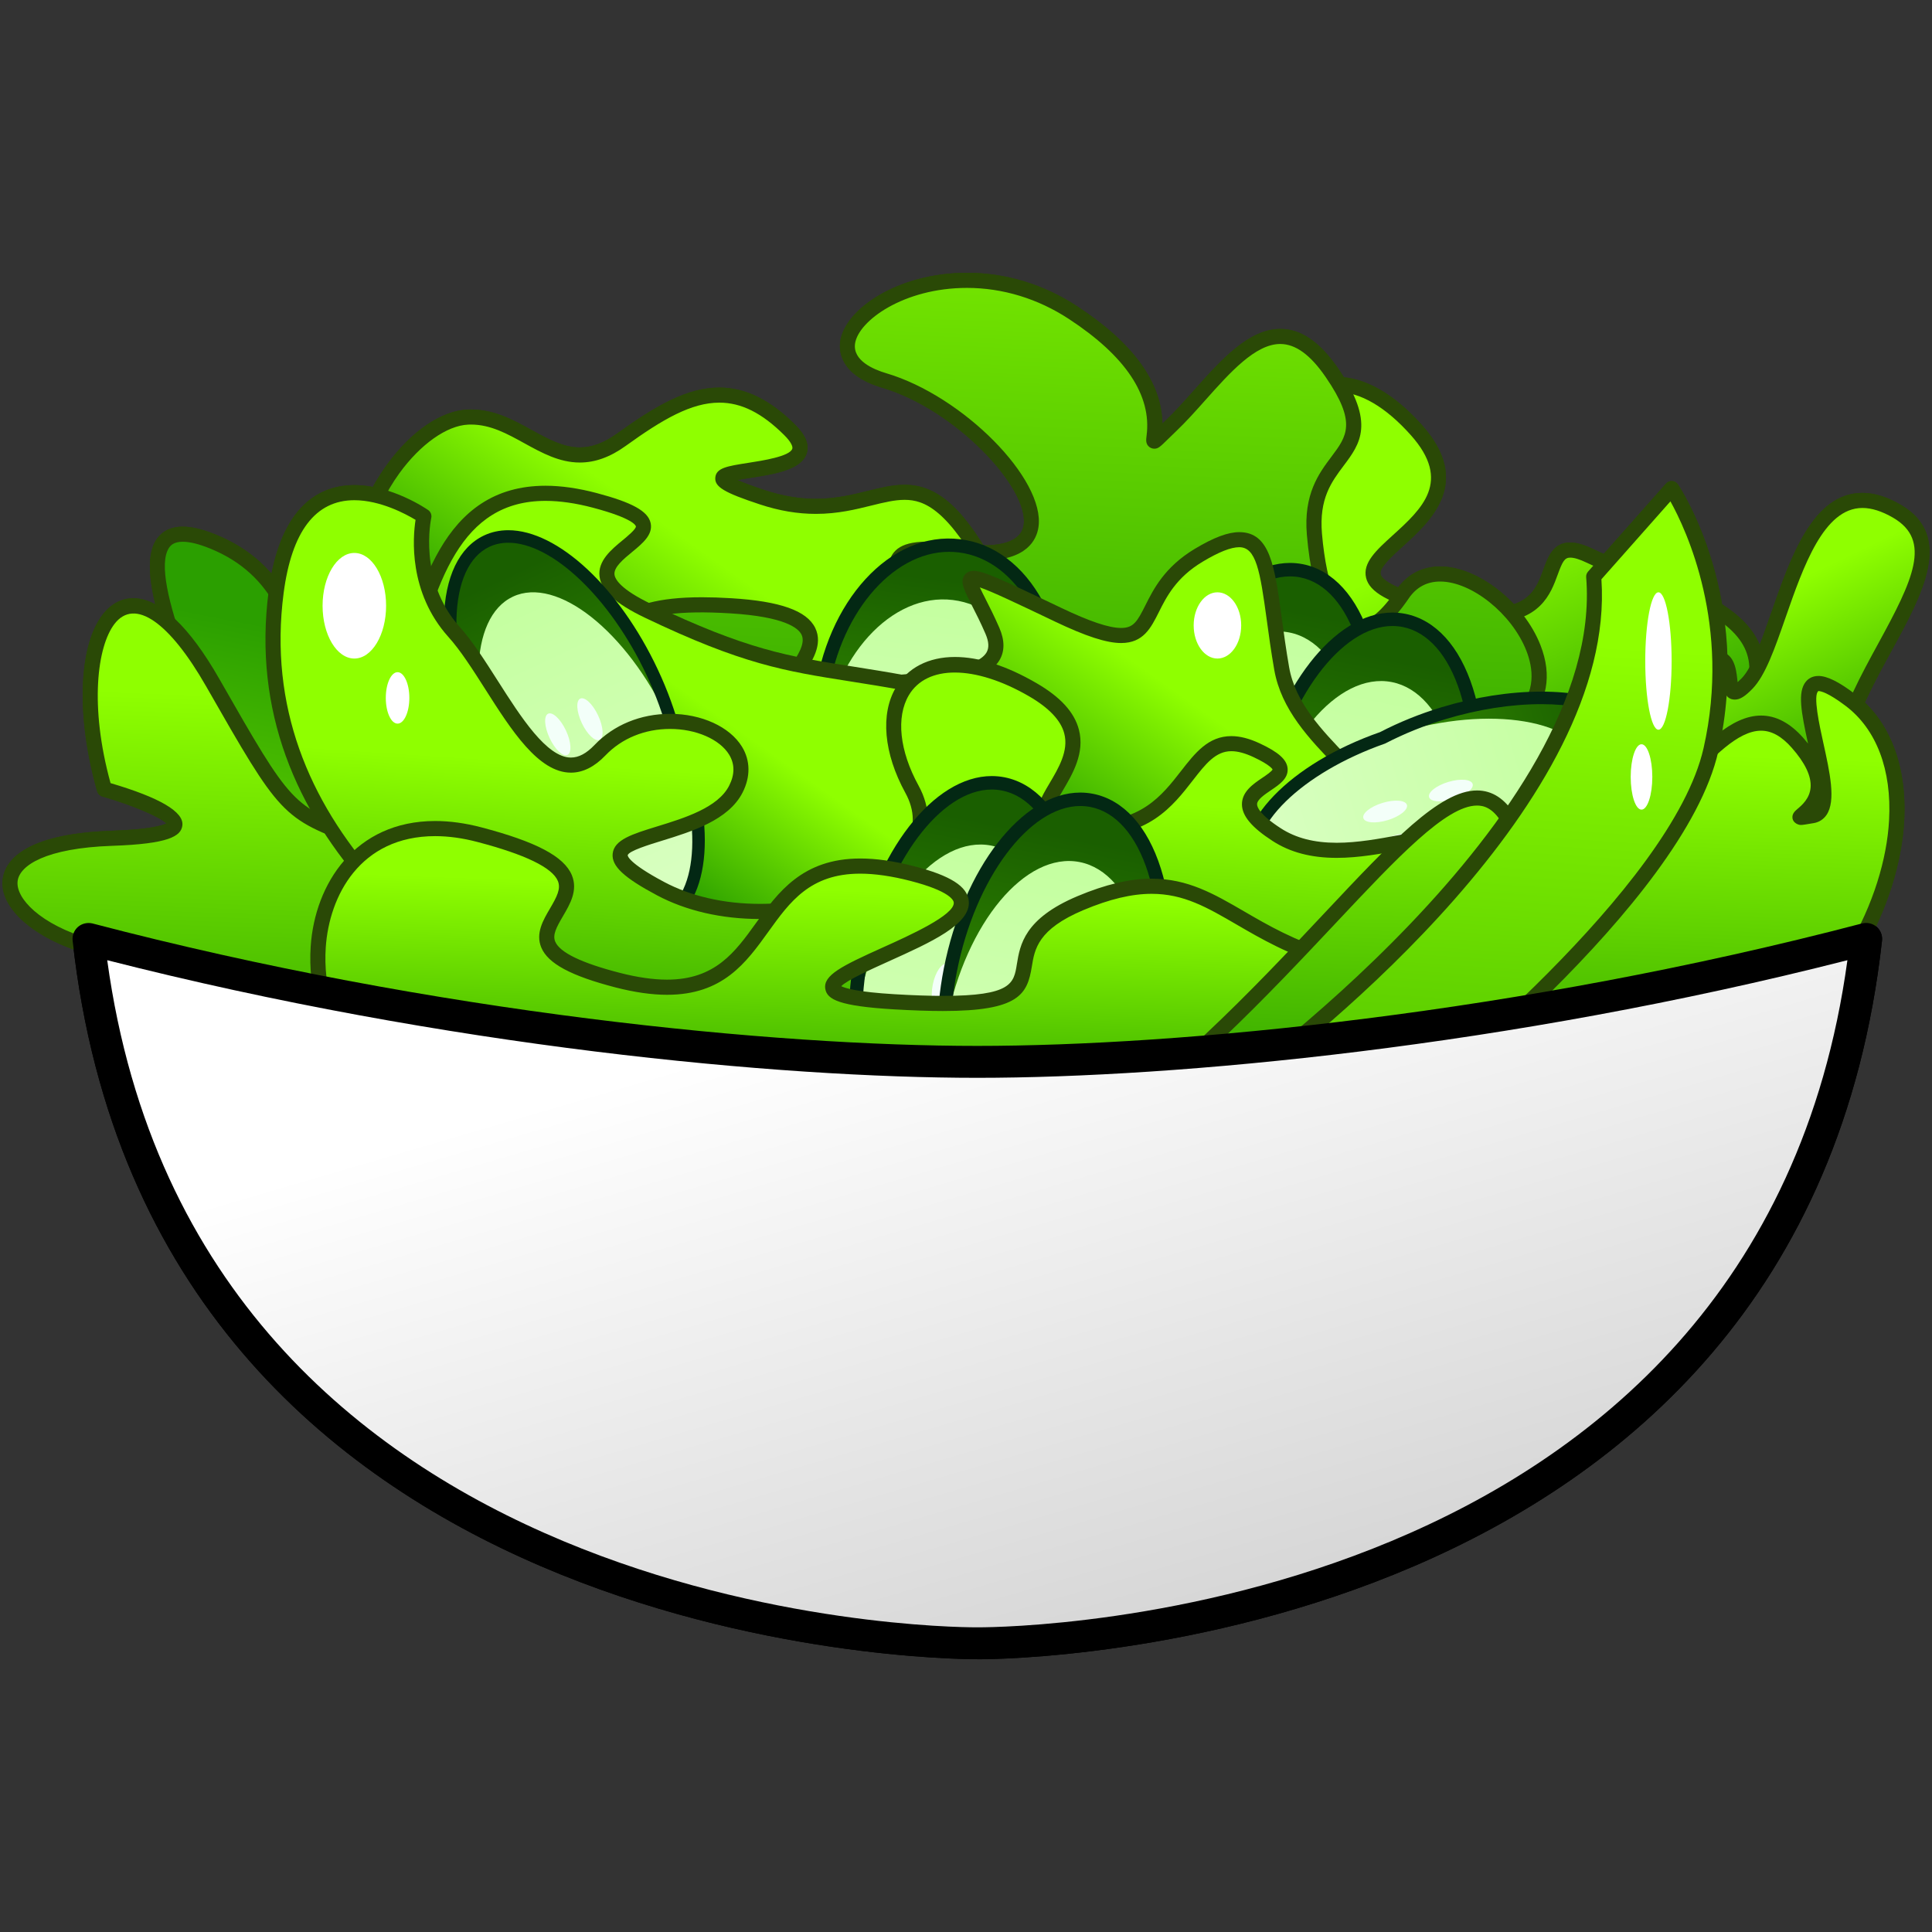 <?xml version="1.0" encoding="utf-8"?>
<!-- Generator: Adobe Illustrator 15.0.2, SVG Export Plug-In . SVG Version: 6.00 Build 0)  -->
<!DOCTYPE svg PUBLIC "-//W3C//DTD SVG 1.1//EN" "http://www.w3.org/Graphics/SVG/1.1/DTD/svg11.dtd">
<svg version="1.1" id="レイヤー_1" xmlns="http://www.w3.org/2000/svg" xmlns:xlink="http://www.w3.org/1999/xlink" x="0px"
	 y="0px" width="64px" height="64px" viewBox="0 0 64 64" style="enable-background:new 0 0 64 64;" xml:space="preserve">
<rect x="0" y="0" width="64" height="64" fill="#333333" stroke="none"/>
<g>
	<g>
		<linearGradient id="SVGID_1_" gradientUnits="userSpaceOnUse" x1="23.824" y1="18.648" x2="19.851" y2="24.251">
			<stop  offset="0" style="stop-color:#8FFF00"/>
			<stop  offset="1" style="stop-color:#2B9F00"/>
		</linearGradient>
		<path style="fill:url(#SVGID_1_);" d="M11.916,21.067c-0.974-3.506,1.666-7.167,3.583-7.25
			s3,2.25,5.083,0.75s3.64-2.25,5.57-0.333s-4.973,0.896-0.896,2.24
			s4.842-2.577,7.64,2.644c2.797,5.221,0.103,4.259-5.313,5.188
			C22.166,25.233,14.833,31.567,11.916,21.067z"/>
		<path style="fill:#2A4906;" d="M17.782,27.294c-2.999,0-4.939-1.958-6.107-6.161
			c-0.524-1.887-0.094-4.037,1.151-5.75c0.799-1.1,1.794-1.778,2.662-1.816
			l0.112-0.002c0.779,0,1.409,0.348,2.019,0.684
			c0.535,0.294,1.041,0.573,1.589,0.573c0.399,0,0.801-0.149,1.229-0.457
			c1.309-0.942,2.333-1.526,3.394-1.526c0.855,0,1.672,0.399,2.498,1.219
			c0.359,0.356,0.488,0.672,0.393,0.963c-0.177,0.546-1.075,0.686-1.867,0.809
			c-0.134,0.021-0.293,0.045-0.429,0.071c0.171,0.077,0.451,0.186,0.908,0.336
			c0.587,0.193,1.14,0.287,1.691,0.287c0.665,0,1.228-0.139,1.724-0.262
			c0.421-0.104,0.819-0.203,1.216-0.203c1.133,0,2.017,0.825,3.151,2.941
			c1.089,2.032,1.374,3.165,0.985,3.91c-0.461,0.883-1.771,1.036-3.753,1.269
			c-0.805,0.094-1.717,0.201-2.724,0.374c-1.254,0.215-2.6,0.72-4.025,1.255
			C21.652,26.538,19.638,27.294,17.782,27.294z M15.6,14.064l-0.09,0.002
			c-0.707,0.031-1.58,0.647-2.279,1.61C12.338,16.906,11.587,18.95,12.157,21
			c1.098,3.953,2.886,5.794,5.625,5.794c1.765,0,3.736-0.74,5.643-1.456
			c1.447-0.543,2.814-1.057,4.115-1.28c1.021-0.175,1.939-0.282,2.75-0.377
			c1.759-0.206,3.03-0.355,3.368-1.003c0.294-0.563-0.009-1.625-0.982-3.442
			c-1.261-2.354-2.048-2.678-2.71-2.678c-0.335,0-0.688,0.087-1.096,0.188
			c-0.524,0.13-1.119,0.277-1.844,0.277c-0.605,0-1.21-0.102-1.848-0.312
			c-1.189-0.392-1.508-0.583-1.483-0.889c0.027-0.324,0.402-0.382,1.083-0.488
			c0.484-0.075,1.386-0.215,1.468-0.469c0.022-0.068-0.037-0.223-0.27-0.454
			c-0.737-0.732-1.419-1.073-2.146-1.073c-0.927,0-1.874,0.548-3.102,1.433
			c-0.515,0.371-1.013,0.551-1.521,0.551c-0.677,0-1.263-0.323-1.83-0.635
			C16.798,14.367,16.25,14.064,15.6,14.064z"/>
	</g>
	<g>
		<linearGradient id="SVGID_2_" gradientUnits="userSpaceOnUse" x1="42.589" y1="20.459" x2="46.423" y2="29.292">
			<stop  offset="0" style="stop-color:#8FFF00"/>
			<stop  offset="1" style="stop-color:#2B9F00"/>
		</linearGradient>
		<path style="fill:url(#SVGID_2_);" d="M31.109,28.665c0,0,11.894-8.656,11.061-11.703
			s1.675-6.161,4.75-2.714s-4.917,4.417,0.5,5.833s2.917-2.79,5.25-1.667
			s6.834,1.75,5.167,5.083s-15.896,9.458-15.896,9.458L31.109,28.665z"/>
		<path style="fill:#2A4906;" d="M41.94,33.206c-0.031,0-0.062-0.006-0.092-0.018l-10.832-4.292
			c-0.084-0.034-0.145-0.11-0.156-0.201c-0.011-0.09,0.027-0.18,0.101-0.233
			c3.269-2.379,11.612-9.072,10.966-11.435c-0.356-1.305-0.146-2.683,0.552-3.596
			c0.465-0.61,1.108-0.945,1.812-0.945c0.909,0,1.883,0.552,2.813,1.595
			c1.696,1.902,0.293,3.177-0.636,4.02c-0.386,0.351-0.785,0.713-0.733,0.922
			c0.035,0.144,0.309,0.44,1.746,0.816c0.728,0.19,1.351,0.287,1.853,0.287
			c1.334,0,1.569-0.645,1.796-1.269c0.152-0.416,0.323-0.886,0.884-0.886
			c0.209,0,0.458,0.071,0.763,0.218c0.471,0.226,1.031,0.432,1.625,0.65
			c1.585,0.582,3.382,1.242,3.898,2.545c0.256,0.645,0.175,1.394-0.241,2.225
			c-1.688,3.376-15.437,9.325-16.021,9.576
			C42.008,33.199,41.974,33.206,41.94,33.206z M31.622,28.599l10.314,4.086
			c1.239-0.54,14.14-6.225,15.678-9.299c0.354-0.709,0.428-1.303,0.224-1.817
			c-0.435-1.095-2.119-1.714-3.605-2.26c-0.605-0.222-1.178-0.433-1.67-0.669
			c-0.232-0.111-0.415-0.168-0.546-0.168c-0.184,0-0.254,0.119-0.414,0.558
			c-0.231,0.636-0.582,1.597-2.266,1.597c-0.544,0-1.21-0.102-1.979-0.303
			c-1.359-0.355-1.989-0.708-2.104-1.18c-0.123-0.5,0.343-0.922,0.883-1.412
			c0.966-0.877,1.966-1.785,0.599-3.317c-0.834-0.935-1.678-1.428-2.44-1.428
			c-0.697,0-1.154,0.407-1.415,0.749c-0.604,0.792-0.783,2.003-0.467,3.161
			C43.208,19.812,33.867,26.937,31.622,28.599z"/>
	</g>
	<g>
		<linearGradient id="SVGID_3_" gradientUnits="userSpaceOnUse" x1="32.705" y1="1.428" x2="31.455" y2="28.595">
			<stop  offset="0" style="stop-color:#8FFF00"/>
			<stop  offset="1" style="stop-color:#2B9F00"/>
		</linearGradient>
		<path style="fill:url(#SVGID_3_);" d="M8.875,26.144c0,0-1.667-6.208,3.667-4.958
			s2.667,4.476,5.75,2.988s-0.166-4.477,5.917-4.107S23.292,23.852,27.875,22.186
			s-0.833-4.5,4-3.917s1.083-4.584-2.583-5.667s1.667-5.25,6.25-2.25
			s1.584,5.333,3.25,3.75s3.333-4.667,5.333-1.75s-0.833,2.441-0.583,5.346
			s1.332,4.321,2.916,1.988S52.625,21.686,50.375,23.769s-0.834,2,2.583,2.833
			s0.106,5.182,0,5.834C52.852,33.089,10.875,44.186,8.875,26.144z"/>
		<path style="fill:#2A4906;" d="M27.935,36.657c-11.871,0-18.547-3.626-19.308-10.486
			c-0.025-0.082-0.763-2.898,0.419-4.439c0.695-0.906,1.896-1.177,3.553-0.79
			c2.925,0.686,3.564,1.994,3.946,2.776c0.229,0.47,0.314,0.589,0.556,0.589
			c0.227,0,0.581-0.118,1.083-0.359c1.121-0.541,1.317-1.258,1.525-2.018
			C19.998,20.875,20.296,19.785,23.25,19.785c0.295,0,0.619,0.01,0.974,0.032
			c1.616,0.098,2.5,0.411,2.781,0.983c0.273,0.557-0.123,1.138-0.384,1.523
			c-0.004,0.006-0.008,0.012-0.012,0.018c0.377-0.097,0.955-0.307,1.182-0.389
			c2.114-0.769,1.916-1.712,1.741-2.545c-0.087-0.414-0.169-0.805,0.075-1.105
			c0.3-0.37,0.943-0.444,2.299-0.28c1.226,0.145,1.924-0.074,2.005-0.635
			c0.177-1.224-2.263-3.828-4.689-4.544c-1.393-0.412-1.435-1.21-1.388-1.535
			c0.156-1.075,1.919-2.272,4.202-2.272c1.277,0,2.538,0.383,3.644,1.108
			c1.852,1.212,2.801,2.517,2.827,3.887c0.035-0.034,0.073-0.07,0.114-0.109
			c0.31-0.294,0.615-0.638,0.939-1.001c0.888-0.996,1.806-2.025,2.853-2.025
			c0.685,0,1.312,0.431,1.919,1.316c1.237,1.804,0.722,2.491,0.176,3.218
			c-0.401,0.535-0.815,1.087-0.716,2.248c0.153,1.779,0.629,2.928,1.211,2.928
			c0.342,0,0.785-0.376,1.249-1.06c0.347-0.511,0.851-0.781,1.456-0.781
			c1.247,0,2.769,1.194,3.322,2.607c0.396,1.009,0.224,1.926-0.484,2.581
			c-0.724,0.67-1.062,1.119-1.004,1.333c0.08,0.299,1.064,0.521,2.205,0.778
			c0.385,0.087,0.81,0.183,1.271,0.295c0.783,0.191,1.309,0.576,1.562,1.143
			c0.574,1.289-0.43,3.155-1.029,4.27c-0.155,0.288-0.33,0.614-0.345,0.704
			C53.071,33.293,39.089,36.657,27.935,36.657z M11.247,21.269
			c-0.807,0-1.414,0.258-1.805,0.768c-1.033,1.347-0.333,4.015-0.326,4.042
			c0.746,6.7,7.075,10.079,18.818,10.079c11.386,0,23.752-3.292,24.802-3.862
			c0.052-0.159,0.17-0.382,0.373-0.76c0.557-1.034,1.487-2.765,1.013-3.83
			c-0.189-0.425-0.589-0.707-1.224-0.861c-0.458-0.112-0.88-0.207-1.263-0.293
			c-1.56-0.352-2.419-0.546-2.577-1.136c-0.119-0.442,0.202-0.956,1.146-1.83
			c0.7-0.648,0.581-1.462,0.358-2.032c-0.479-1.22-1.812-2.29-2.856-2.29
			c-0.438,0-0.789,0.189-1.042,0.562c-0.576,0.848-1.136,1.278-1.663,1.278
			c-0.914,0-1.521-1.202-1.709-3.385c-0.116-1.351,0.399-2.038,0.813-2.59
			c0.51-0.679,0.847-1.127-0.188-2.635c-0.507-0.74-1-1.099-1.507-1.099
			c-0.822,0-1.665,0.944-2.479,1.858c-0.316,0.355-0.644,0.722-0.969,1.031
			c-0.123,0.117-0.221,0.213-0.297,0.288c-0.235,0.23-0.298,0.292-0.43,0.292
			c-0.071,0-0.15-0.035-0.197-0.089c-0.088-0.1-0.072-0.213-0.056-0.344
			c0.174-1.333-0.693-2.634-2.579-3.868c-1.025-0.671-2.19-1.026-3.371-1.026
			c-2.1,0-3.598,1.092-3.707,1.844c-0.082,0.565,0.613,0.859,1.034,0.983
			c2.538,0.75,5.271,3.512,5.042,5.096c-0.06,0.413-0.377,1.107-1.831,1.107
			c-0.222,0-0.467-0.016-0.729-0.048c-0.424-0.051-0.767-0.076-1.049-0.076
			c-0.575,0-0.75,0.109-0.803,0.174c-0.094,0.116-0.036,0.394,0.026,0.688
			c0.184,0.876,0.462,2.2-2.06,3.117c-1.074,0.391-1.426,0.471-1.625,0.471
			c-0.204,0-0.298-0.096-0.34-0.177c-0.108-0.204,0.026-0.4,0.212-0.673
			c0.208-0.306,0.494-0.726,0.349-1.021c-0.106-0.216-0.554-0.594-2.362-0.704
			c-3.433-0.211-3.7,0.644-4.002,1.748c-0.207,0.755-0.465,1.696-1.791,2.335
			c-1.674,0.809-1.968,0.228-2.304-0.46c-0.365-0.748-0.917-1.877-3.611-2.509
			C12.032,21.323,11.616,21.269,11.247,21.269z"/>
	</g>
	<g>
		
			<linearGradient id="SVGID_4_" gradientUnits="userSpaceOnUse" x1="31.716" y1="26.661" x2="31.716" y2="31.781" gradientTransform="matrix(1.107 0.218 -0.198 1.004 13.014 -13.459)">
			<stop  offset="0" style="stop-color:#1A5F00"/>
			<stop  offset="1" style="stop-color:#2C7F00"/>
		</linearGradient>
		<path style="fill:url(#SVGID_4_);" d="M45.319,25.871c-0.686,3.471-2.777,5.977-4.682,5.606
			c-1.904-0.377-2.891-3.497-2.207-6.963c0.684-3.471,2.779-5.98,4.682-5.606
			C45.017,19.282,46.005,22.4,45.319,25.871z"/>
		
			<linearGradient id="SVGID_5_" gradientUnits="userSpaceOnUse" x1="31.716" y1="27.271" x2="31.716" y2="37.891" gradientTransform="matrix(1.107 0.218 -0.198 1.004 13.014 -13.459)">
			<stop  offset="0" style="stop-color:#C4FF9F"/>
			<stop  offset="1" style="stop-color:#D7FFBF"/>
		</linearGradient>
		<path style="fill:url(#SVGID_5_);" d="M44.786,27.5c-0.643,3.264-2.615,5.628-4.404,5.274
			c-1.791-0.354-2.721-3.287-2.077-6.549c0.643-3.266,2.615-5.626,4.407-5.273
			C44.501,21.303,45.429,24.235,44.786,27.5z"/>
		<path style="fill:#032814;" d="M40.741,33.032c0,0,0,0-0.001,0c-0.135,0-0.27-0.013-0.401-0.04
			c-1.812-0.357-2.819-3.06-2.342-6.285c-0.007-0.724,0.066-1.488,0.215-2.237
			c0.653-3.319,2.597-5.822,4.52-5.822c0.143,0,0.285,0.014,0.424,0.041
			c1.005,0.198,1.802,1.076,2.244,2.472c0.428,1.35,0.478,3.039,0.139,4.753
			c-0.149,0.753-0.371,1.487-0.659,2.181
			C44.179,30.942,42.434,33.032,40.741,33.032z M42.731,19.094
			c-1.686,0-3.479,2.399-4.082,5.463c-0.143,0.72-0.213,1.454-0.209,2.182
			c-0.438,2.972,0.436,5.512,1.984,5.816c1.587,0.317,3.322-1.727,4.031-4.599
			c0.288-0.699,0.501-1.405,0.645-2.129c0.324-1.642,0.279-3.252-0.126-4.532
			c-0.392-1.234-1.068-2.005-1.905-2.169C42.957,19.104,42.845,19.094,42.731,19.094z"
			/>
		<g>
			<g>
				
					<ellipse transform="matrix(0.981 0.194 -0.194 0.981 6.194 -7.376)" style="fill:#F3FFF9;" cx="40.671" cy="27.862" rx="0.337" ry="0.772"/>
				<path style="fill:#F3FFF9;" d="M42.304,28.184c-0.082,0.42-0.296,0.729-0.478,0.694
					s-0.265-0.405-0.182-0.825c0.083-0.416,0.296-0.725,0.479-0.689
					S42.388,27.768,42.304,28.184z"/>
			</g>
			<g>
				
					<ellipse transform="matrix(0.981 0.194 -0.194 0.981 5.763 -7.506)" style="fill:#F3FFF9;" cx="41.116" cy="25.604" rx="0.337" ry="0.772"/>
				<path style="fill:#F3FFF9;" d="M42.751,25.926c-0.084,0.416-0.299,0.729-0.48,0.693
					s-0.263-0.406-0.18-0.824c0.08-0.418,0.295-0.727,0.479-0.691
					S42.831,25.51,42.751,25.926z"/>
			</g>
		</g>
	</g>
	<g>
		
			<linearGradient id="SVGID_6_" gradientUnits="userSpaceOnUse" x1="34.95" y1="27.596" x2="34.95" y2="32.716" gradientTransform="matrix(1.107 0.218 -0.198 1.004 13.014 -13.459)">
			<stop  offset="0" style="stop-color:#1A5F00"/>
			<stop  offset="1" style="stop-color:#2C7F00"/>
		</linearGradient>
		<path style="fill:url(#SVGID_6_);" d="M48.714,27.515c-0.686,3.472-2.776,5.978-4.682,5.607
			c-1.905-0.377-2.891-3.497-2.208-6.964c0.685-3.472,2.779-5.981,4.682-5.606
			C48.411,20.926,49.399,24.044,48.714,27.515z"/>
		
			<linearGradient id="SVGID_7_" gradientUnits="userSpaceOnUse" x1="34.949" y1="28.206" x2="34.949" y2="38.827" gradientTransform="matrix(1.107 0.218 -0.198 1.004 13.014 -13.459)">
			<stop  offset="0" style="stop-color:#C4FF9F"/>
			<stop  offset="1" style="stop-color:#D7FFBF"/>
		</linearGradient>
		<path style="fill:url(#SVGID_7_);" d="M48.181,29.144c-0.643,3.265-2.616,5.628-4.404,5.275
			c-1.791-0.354-2.721-3.288-2.077-6.55c0.643-3.266,2.615-5.626,4.406-5.274
			C47.896,22.947,48.823,25.878,48.181,29.144z"/>
		<path style="fill:#032814;" d="M44.136,34.677c0,0,0,0-0.001,0c-0.135,0-0.27-0.014-0.401-0.039
			c-1.812-0.357-2.819-3.06-2.342-6.286c-0.008-0.717,0.065-1.481,0.214-2.237
			c0.654-3.32,2.598-5.823,4.52-5.823c0.143,0,0.285,0.014,0.424,0.041
			c1.005,0.198,1.803,1.076,2.245,2.472c0.428,1.351,0.478,3.039,0.139,4.753
			c-0.149,0.752-0.371,1.486-0.659,2.182
			C47.573,32.587,45.828,34.677,44.136,34.677z M46.125,20.737
			c-1.685,0-3.478,2.4-4.082,5.463c-0.143,0.726-0.213,1.46-0.208,2.182
			c-0.438,2.971,0.436,5.512,1.984,5.817c1.585,0.313,3.322-1.727,4.031-4.599
			c0.288-0.701,0.501-1.406,0.645-2.13c0.324-1.642,0.279-3.252-0.126-4.532
			c-0.392-1.234-1.068-2.005-1.906-2.169C46.351,20.748,46.238,20.737,46.125,20.737z"/>
		<g>
			<g>
				
					<ellipse transform="matrix(0.981 0.194 -0.194 0.981 6.568 -7.995)" style="fill:#F3FFF9;" cx="44.066" cy="29.506" rx="0.337" ry="0.772"/>
				
					<ellipse transform="matrix(0.981 0.194 -0.194 0.981 6.653 -8.254)" style="fill:#F3FFF9;" cx="45.369" cy="29.763" rx="0.337" ry="0.773"/>
			</g>
			<g>
				
					<ellipse transform="matrix(0.981 0.195 -0.195 0.981 6.158 -8.146)" style="fill:#F3FFF9;" cx="44.511" cy="27.249" rx="0.336" ry="0.772"/>
				<path style="fill:#F3FFF9;" d="M46.145,27.57c-0.082,0.416-0.299,0.729-0.48,0.693
					c-0.181-0.035-0.262-0.406-0.18-0.824s0.295-0.727,0.479-0.691
					S46.225,27.154,46.145,27.57z"/>
			</g>
		</g>
	</g>
	<g>
		
			<linearGradient id="SVGID_8_" gradientUnits="userSpaceOnUse" x1="22.376" y1="24.519" x2="22.376" y2="29.638" gradientTransform="matrix(1.258 0.154 -0.108 0.882 6.133 -5.835)">
			<stop  offset="0" style="stop-color:#1A5F00"/>
			<stop  offset="1" style="stop-color:#2C7F00"/>
		</linearGradient>
		<path style="fill:url(#SVGID_8_);" d="M35.023,24.081c-0.373,3.051-2.423,5.307-4.587,5.045
			c-2.165-0.266-3.613-2.953-3.241-6.001c0.373-3.05,2.426-5.308,4.588-5.044
			C33.947,18.345,35.398,21.032,35.023,24.081z"/>
		
			<linearGradient id="SVGID_9_" gradientUnits="userSpaceOnUse" x1="22.376" y1="25.129" x2="22.376" y2="35.749" gradientTransform="matrix(1.258 0.154 -0.108 0.882 6.133 -5.835)">
			<stop  offset="0" style="stop-color:#C4FF9F"/>
			<stop  offset="1" style="stop-color:#D7FFBF"/>
		</linearGradient>
		<path style="fill:url(#SVGID_9_);" d="M34.613,25.521c-0.35,2.869-2.284,4.993-4.317,4.745
			c-2.035-0.25-3.4-2.777-3.049-5.645c0.35-2.869,2.283-4.994,4.318-4.745
			C33.6,20.125,34.963,22.651,34.613,25.521z"/>
		<path style="fill:#032814;" d="M30.62,30.506c-0,0-0,0-0,0
			c-0.116,0-0.233-0.008-0.35-0.021c-2.042-0.251-3.453-2.582-3.281-5.422
			c-0.089-0.62-0.094-1.295-0.012-1.964c0.387-3.167,2.514-5.525,4.834-5.236
			c1.119,0.137,2.092,0.872,2.738,2.07c0.634,1.174,0.88,2.657,0.693,4.176
			c-0.081,0.667-0.247,1.321-0.494,1.943
			C34.277,28.615,32.537,30.506,30.62,30.506z M31.439,18.28
			c-1.923,0-3.691,2.14-4.025,4.872c-0.077,0.631-0.073,1.269,0.013,1.894
			c-0.153,2.605,1.119,4.784,2.896,5.001c1.825,0.238,3.534-1.583,4.003-4.118
			c0.245-0.628,0.402-1.246,0.479-1.875c0.176-1.43-0.053-2.819-0.643-3.913
			c-0.577-1.069-1.432-1.723-2.405-1.842
			C31.651,18.286,31.545,18.28,31.439,18.28z"/>
		<g>
			<g>
				
					<ellipse transform="matrix(0.993 0.121 -0.121 0.993 3.374 -3.456)" style="fill:#F3FFF9;" cx="30.068" cy="25.973" rx="0.378" ry="0.67"/>
				<path style="fill:#F3FFF9;" d="M31.924,26.198c-0.045,0.369-0.249,0.646-0.455,0.621
					c-0.207-0.025-0.34-0.344-0.295-0.713c0.045-0.365,0.249-0.643,0.456-0.618
					C31.839,25.514,31.969,25.833,31.924,26.198z"/>
			</g>
			<g>
				
					<ellipse transform="matrix(0.993 0.122 -0.122 0.993 3.156 -3.522)" style="fill:#F3FFF9;" cx="30.311" cy="23.988" rx="0.378" ry="0.67"/>
				
					<ellipse transform="matrix(0.993 0.122 -0.122 0.993 3.19 -3.702)" style="fill:#F3FFF9;" cx="31.792" cy="24.169" rx="0.378" ry="0.671"/>
			</g>
		</g>
	</g>
	<g>
		<linearGradient id="SVGID_10_" gradientUnits="userSpaceOnUse" x1="38.734" y1="22.749" x2="35" y2="28.015">
			<stop  offset="0" style="stop-color:#8FFF00"/>
			<stop  offset="1" style="stop-color:#2B9F00"/>
		</linearGradient>
		<path style="fill:url(#SVGID_10_);" d="M45.292,30.874c3.202-4.29-2.251-5.395-2.834-8.728
			s-0.25-5.25-2.75-3.75s-0.754,3.828-4.666,1.964S32.017,18.907,32.875,20.896
			s-3.25,1.496-6.25,2.04s4.895,7.796,4.939,7.755
			C31.609,30.647,40.209,37.687,45.292,30.874z"/>
		<path style="fill:#2A4906;" d="M39.61,34.096c-2.429,0-5.205-1.069-8.032-3.094
			c-0.066-0.048-0.111-0.08-0.131-0.092l0.011-0.019
			c-0.823-0.53-5.596-5.234-5.758-7.122c-0.05-0.585,0.262-0.968,0.88-1.081
			c0.857-0.155,1.789-0.226,2.689-0.294c1.515-0.115,3.081-0.234,3.408-0.776
			c0.093-0.154,0.083-0.358-0.032-0.624c-0.157-0.364-0.315-0.675-0.444-0.927
			c-0.264-0.519-0.396-0.779-0.265-0.994c0.038-0.061,0.128-0.163,0.319-0.163
			c0.328,0,1.005,0.323,2.813,1.185l0.081,0.039
			c0.957,0.456,1.589,0.668,1.99,0.668c0.411,0,0.535-0.215,0.801-0.745
			c0.27-0.539,0.639-1.275,1.639-1.876c0.629-0.377,1.098-0.553,1.474-0.553
			c1.021,0,1.174,1.127,1.405,2.834c0.067,0.494,0.142,1.044,0.246,1.641
			c0.205,1.173,1.081,2.082,1.927,2.961c1.471,1.527,2.991,3.106,0.861,5.959
			C43.972,33.062,41.992,34.096,39.61,34.096z M31.68,30.467
			c0.042,0.021,0.096,0.061,0.189,0.128c2.741,1.963,5.418,3,7.741,3
			c2.216,0,4.06-0.966,5.481-2.872c1.876-2.514,0.626-3.812-0.82-5.314
			c-0.899-0.933-1.828-1.898-2.06-3.222c-0.105-0.603-0.182-1.16-0.249-1.659
			c-0.221-1.622-0.352-2.401-0.91-2.401c-0.278,0-0.676,0.158-1.216,0.482
			c-0.876,0.525-1.194,1.161-1.449,1.671c-0.264,0.525-0.512,1.021-1.248,1.021
			c-0.484,0-1.165-0.221-2.205-0.717l-0.081-0.039
			c-1.16-0.553-2.001-0.954-2.395-1.087c0.051,0.112,0.122,0.251,0.188,0.381
			c0.132,0.26,0.295,0.581,0.458,0.956c0.182,0.419,0.182,0.783,0.001,1.081
			c-0.46,0.762-2.007,0.879-3.798,1.016c-0.888,0.067-1.805,0.137-2.638,0.288
			c-0.36,0.065-0.436,0.224-0.461,0.337C25.867,25.031,31.097,30.024,31.68,30.467z
			"/>
	</g>
	<g>
		
			<linearGradient id="SVGID_11_" gradientUnits="userSpaceOnUse" x1="26.014" y1="18.65" x2="26.014" y2="23.77" gradientTransform="matrix(0.29 0.957 -0.957 0.29 63.757 -5.13)">
			<stop  offset="0" style="stop-color:#1A5F00"/>
			<stop  offset="1" style="stop-color:#2C7F00"/>
		</linearGradient>
		<path style="fill:url(#SVGID_11_);" d="M49.616,29.583c-3.308,1.001-6.392,0.482-6.891-1.163
			c-0.499-1.646,1.78-3.791,5.087-4.792c3.309-1.001,6.394-0.48,6.892,1.165
			C55.202,26.437,52.924,28.583,49.616,29.583z"/>
		
			<linearGradient id="SVGID_12_" gradientUnits="userSpaceOnUse" x1="26.014" y1="19.261" x2="26.014" y2="29.881" gradientTransform="matrix(0.29 0.957 -0.957 0.29 63.757 -5.13)">
			<stop  offset="0" style="stop-color:#C4FF9F"/>
			<stop  offset="1" style="stop-color:#D7FFBF"/>
		</linearGradient>
		<path style="fill:url(#SVGID_12_);" d="M47.971,29.889c-3.112,0.943-6.014,0.451-6.482-1.095
			c-0.469-1.547,1.674-3.566,4.785-4.507c3.112-0.943,6.015-0.453,6.483,1.096
			C53.226,26.929,51.083,28.946,47.971,29.889z"/>
		<path style="fill:#032814;" d="M44.919,30.575L44.919,30.575c-1.947,0-3.304-0.644-3.629-1.721
			c-0.477-1.572,1.428-3.551,4.429-4.603c0.623-0.324,1.316-0.605,2.033-0.822
			c1.12-0.339,2.263-0.518,3.303-0.518c2.064,0,3.503,0.681,3.848,1.821
			c0.266,0.875-0.151,1.886-1.173,2.848c-0.984,0.927-2.424,1.708-4.054,2.201
			c-0.71,0.215-1.441,0.367-2.173,0.45C46.63,30.458,45.752,30.575,44.919,30.575
			z M51.055,23.326c-1,0-2.101,0.173-3.182,0.5
			c-0.693,0.21-1.363,0.48-1.99,0.805c-2.769,0.972-4.6,2.769-4.196,4.103
			c0.267,0.879,1.505,1.426,3.232,1.426l0,0c0.787,0,1.654-0.116,2.509-0.335
			c0.735-0.086,1.441-0.232,2.128-0.44c1.57-0.474,2.951-1.222,3.89-2.105
			c0.9-0.849,1.277-1.71,1.061-2.426
			C54.221,23.911,52.898,23.326,51.055,23.326z"/>
		<g>
			<g>
				
					<ellipse transform="matrix(0.292 0.957 -0.957 0.292 58.184 -24.861)" style="fill:#F3FFF9;" cx="45.876" cy="26.85" rx="0.298" ry="0.754"/>
				
					<ellipse transform="matrix(0.289 0.957 -0.957 0.289 59.668 -24.347)" style="fill:#F3FFF9;" cx="46.217" cy="27.977" rx="0.298" ry="0.754"/>
			</g>
			<g>
				
					<ellipse transform="matrix(0.289 0.957 -0.957 0.289 59.254 -27.346)" style="fill:#F3FFF9;" cx="48.028" cy="26.199" rx="0.298" ry="0.754"/>
				
					<ellipse transform="matrix(0.289 0.957 -0.957 0.289 60.576 -26.872)" style="fill:#F3FFF9;" cx="48.37" cy="27.326" rx="0.298" ry="0.755"/>
			</g>
		</g>
	</g>
	<g>
		<linearGradient id="SVGID_13_" gradientUnits="userSpaceOnUse" x1="10.702" y1="38.371" x2="13.952" y2="21.705">
			<stop  offset="0" style="stop-color:#8FFF00"/>
			<stop  offset="1" style="stop-color:#2B9F00"/>
		</linearGradient>
		<path style="fill:url(#SVGID_13_);" d="M9.708,30.519c-1.583-4.333-7.417-14.5-2.667-12.583
			s1.667,8.083,6.333,7.75s10.659,0.037,6.917,2s-5.247,3.456-1.833,5.751
			c3.414,2.295,2,2.584,0.583,4S9.708,30.519,9.708,30.519z"/>
		<path style="fill:#2A4906;" d="M18.596,37.849c-2.206,0-8.373-6.425-9.069-7.158
			c-0.023-0.024-0.042-0.054-0.054-0.086c-0.375-1.027-0.997-2.396-1.655-3.847
			c-2.023-4.459-3.397-7.706-2.644-8.875c0.128-0.199,0.385-0.436,0.879-0.436
			c0.3,0,0.654,0.083,1.081,0.256c2.438,0.983,2.926,3.081,3.318,4.767
			c0.425,1.827,0.739,3.123,2.903,2.966c1.002-0.071,2.046-0.109,3.021-0.109
			c3.343,0,5.133,0.385,5.321,1.145c0.148,0.602-0.666,1.108-1.291,1.436
			c-1.838,0.965-3.548,2.006-3.606,3.086c-0.036,0.667,0.551,1.398,1.797,2.237
			c1.539,1.034,2.184,1.712,2.224,2.339c0.037,0.577-0.436,0.993-0.985,1.476
			c-0.195,0.171-0.407,0.357-0.619,0.569
			C19.062,37.77,18.853,37.849,18.596,37.849z M9.925,30.384
			c1.88,1.974,6.996,6.964,8.671,6.964c0.121,0,0.209-0.029,0.269-0.089
			c0.22-0.22,0.44-0.414,0.643-0.592c0.467-0.411,0.837-0.735,0.815-1.067
			c-0.028-0.435-0.665-1.056-2.004-1.957c-1.423-0.957-2.064-1.808-2.017-2.678
			c0.068-1.255,1.598-2.307,3.873-3.501c0.876-0.459,1.064-0.765,1.038-0.874
			c-0.065-0.264-1.159-0.764-4.835-0.764c-0.963,0-1.995,0.038-2.985,0.108
			c-2.603,0.185-3.002-1.531-3.426-3.352c-0.385-1.654-0.822-3.53-3.019-4.416
			c-0.361-0.146-0.662-0.22-0.894-0.22c-0.292,0-0.402,0.118-0.459,0.207
			c-0.664,1.03,1.268,5.289,2.679,8.397C8.926,27.988,9.542,29.345,9.925,30.384z"
			/>
	</g>
	<g>
		<linearGradient id="SVGID_14_" gradientUnits="userSpaceOnUse" x1="25.158" y1="24.66" x2="21.908" y2="29.243">
			<stop  offset="0" style="stop-color:#8FFF00"/>
			<stop  offset="1" style="stop-color:#2B9F00"/>
		</linearGradient>
		<path style="fill:url(#SVGID_14_);" d="M13.34,22.642c0.888-3.722,1.868-7.256,6.368-6.064
			s-2.318,1.707,1.757,3.658s5.241,1.78,8.617,2.407s-3.375,2.377,4.125,3.96
			s-2.644,6.636-2.644,6.636S10.806,33.265,13.34,22.642z"/>
		<path style="fill:#2A4906;" d="M31.565,33.488c-0,0-0.002,0-0.002,0
			c-0.537,0-13.199-0.061-17.372-5.348c-1.233-1.562-1.601-3.431-1.094-5.557
			c0.726-3.043,1.549-6.492,4.975-6.492c0.518,0,1.089,0.082,1.7,0.244
			c1.179,0.312,1.695,0.6,1.781,0.992c0.084,0.385-0.269,0.675-0.61,0.956
			c-0.289,0.238-0.617,0.507-0.587,0.752c0.019,0.155,0.202,0.488,1.217,0.974
			c3.175,1.52,4.554,1.737,6.643,2.065c0.57,0.09,1.19,0.188,1.912,0.322
			c0.684,0.127,1.046,0.314,1.174,0.606c0.147,0.334-0.059,0.662-0.257,0.98
			c-0.236,0.377-0.382,0.645-0.269,0.912c0.155,0.365,0.885,0.915,3.483,1.463
			c1.869,0.395,2.834,1.029,2.95,1.941c0.281,2.199-4.938,4.867-5.534,5.164
			C31.642,33.479,31.604,33.488,31.565,33.488z M18.072,16.592
			c-2.808,0-3.663,2.647-4.489,6.108c-0.47,1.969-0.133,3.696,1,5.131
			c3.887,4.923,15.984,5.147,16.923,5.157c1.567-0.789,5.406-3.078,5.208-4.626
			c-0.083-0.655-0.968-1.179-2.558-1.515c-2.35-0.496-3.534-1.038-3.839-1.757
			C30.093,24.562,30.386,24.094,30.622,23.717c0.117-0.188,0.264-0.422,0.223-0.514
			c-0.019-0.042-0.132-0.191-0.808-0.316c-0.716-0.133-1.333-0.23-1.898-0.319
			c-2.132-0.335-3.54-0.557-6.781-2.108c-0.965-0.462-1.44-0.896-1.498-1.365
			c-0.063-0.517,0.396-0.895,0.765-1.198c0.149-0.123,0.458-0.377,0.439-0.463
			c-0.006-0.026-0.094-0.264-1.42-0.615C19.076,16.668,18.546,16.592,18.072,16.592
			z"/>
	</g>
	<g>
		<linearGradient id="SVGID_15_" gradientUnits="userSpaceOnUse" x1="11.083" y1="23.125" x2="10.583" y2="37.458">
			<stop  offset="0" style="stop-color:#8FFF00"/>
			<stop  offset="1" style="stop-color:#2B9F00"/>
		</linearGradient>
		<path style="fill:url(#SVGID_15_);" d="M3.458,26.144c-1.417-4.958,0.558-8.833,3.583-3.542
			s2.333,4.083,7,6s6.417,2.417,0.667,4.417c-5.75,2,6.333,6.75,6.333,6.75
			S6.072,32.268,2.932,31.352s-4.056-3.416,0.777-3.583S3.458,26.144,3.458,26.144
			z"/>
		<path style="fill:#2A4906;" d="M21.042,40.02c-0.031,0-0.062-0.006-0.091-0.018
			c-0.031-0.012-3.072-1.214-5.368-2.647c-4.777-2.33-10.857-5.219-12.721-5.762
			c-1.751-0.511-2.892-1.526-2.773-2.468c0.069-0.555,0.631-1.502,3.611-1.605
			c1.283-0.044,1.689-0.179,1.812-0.243c-0.209-0.215-1.145-0.612-2.122-0.892
			c-0.083-0.024-0.148-0.088-0.171-0.171c-0.696-2.435-0.628-4.781,0.169-5.838
			c0.276-0.365,0.631-0.559,1.028-0.559c0.864,0,1.848,0.92,2.843,2.662
			c2.417,4.229,2.417,4.229,4.763,5.083c0.553,0.201,1.242,0.452,2.115,0.81
			l0.639,0.262c2.469,1.009,3.829,1.564,3.808,2.375
			c-0.019,0.692-1.011,1.28-3.792,2.249c-0.868,0.302-1.332,0.669-1.379,1.092
			c-0.072,0.636,0.786,1.548,2.415,2.568c3.006,1.467,5.328,2.63,5.328,2.63
			c0.12,0.06,0.171,0.203,0.117,0.325C21.229,39.964,21.137,40.02,21.042,40.02z
			 M3.662,25.942c1.634,0.481,2.435,0.953,2.379,1.403
			C5.997,27.703,5.584,27.955,3.717,28.019c-2.211,0.076-3.068,0.653-3.133,1.167
			c-0.072,0.571,0.751,1.44,2.417,1.926c1.62,0.473,6.31,2.657,10.631,4.741
			c-0.536-0.563-0.772-1.081-0.719-1.561c0.071-0.631,0.647-1.138,1.712-1.509
			c2.283-0.794,3.446-1.396,3.457-1.789c0.012-0.465-1.614-1.129-3.497-1.898
			l-0.64-0.262c-0.862-0.354-1.546-0.604-2.095-0.803
			c-2.519-0.917-2.565-0.999-5.024-5.299c-1.196-2.092-2.361-2.955-3.04-2.055
			C3.227,21.418,2.956,23.375,3.662,25.942z"/>
	</g>
	<g>
		
			<linearGradient id="SVGID_16_" gradientUnits="userSpaceOnUse" x1="20.47" y1="19.065" x2="20.47" y2="24.185" gradientTransform="matrix(0.905 -0.425 0.425 0.905 -9.954 10.568)">
			<stop  offset="0" style="stop-color:#1A5F00"/>
			<stop  offset="1" style="stop-color:#2C7F00"/>
		</linearGradient>
		<path style="fill:url(#SVGID_16_);" d="M21.602,22.265c1.47,3.128,1.401,6.256-0.153,6.987
			c-1.556,0.731-4.008-1.212-5.479-4.339C14.5,21.784,14.569,18.656,16.125,17.925
			C17.68,17.194,20.132,19.137,21.602,22.265z"/>
		
			<linearGradient id="SVGID_17_" gradientUnits="userSpaceOnUse" x1="20.471" y1="19.676" x2="20.471" y2="30.296" gradientTransform="matrix(0.905 -0.425 0.425 0.905 -9.954 10.568)">
			<stop  offset="0" style="stop-color:#C4FF9F"/>
			<stop  offset="1" style="stop-color:#D7FFBF"/>
		</linearGradient>
		<path style="fill:url(#SVGID_17_);" d="M22.144,23.849c1.383,2.942,1.318,5.885-0.145,6.572
			c-1.464,0.688-3.771-1.14-5.154-4.082c-1.383-2.942-1.319-5.885,0.145-6.574
			C18.453,19.078,20.76,20.906,22.144,23.849z"/>
		<path style="fill:#032814;" d="M21.328,30.774L21.328,30.774
			c-1.439,0-3.222-1.56-4.437-3.881c-0.411-0.569-0.789-1.214-1.108-1.893
			c-0.725-1.542-1.107-3.134-1.078-4.485c0.031-1.403,0.504-2.389,1.331-2.778
			c0.245-0.115,0.515-0.173,0.802-0.173c1.639,0,3.676,1.897,4.952,4.613
			c0.319,0.678,0.574,1.38,0.759,2.086c1.22,2.907,1.025,5.647-0.462,6.346
			C21.854,30.718,21.599,30.774,21.328,30.774z M16.838,17.979
			c-0.226,0-0.436,0.045-0.625,0.134c-0.678,0.318-1.065,1.175-1.093,2.412
			c-0.028,1.288,0.34,2.815,1.038,4.299c0.309,0.656,0.674,1.279,1.085,1.852
			c1.143,2.179,2.816,3.683,4.085,3.683l0,0c0.21,0,0.406-0.042,0.583-0.125
			c1.261-0.593,1.37-3.157,0.247-5.838c-0.188-0.709-0.435-1.387-0.743-2.042
			C20.223,19.818,18.298,17.979,16.838,17.979z"/>
		<g>
			<g>
				
					<ellipse transform="matrix(0.905 -0.425 0.425 0.905 -9.368 10.775)" style="fill:#F3FFF9;" cx="19.439" cy="26.362" rx="0.298" ry="0.754"/>
				
					<ellipse transform="matrix(0.905 -0.425 0.425 0.905 -9.054 11.181)" style="fill:#F3FFF9;" cx="20.505" cy="25.861" rx="0.298" ry="0.754"/>
			</g>
			<g>
				
					<ellipse transform="matrix(0.905 -0.425 0.425 0.905 -8.588 10.165)" style="fill:#F3FFF9;" cx="18.483" cy="24.326" rx="0.298" ry="0.754"/>
				
					<ellipse transform="matrix(0.905 -0.425 0.425 0.905 -8.274 10.571)" style="fill:#F3FFF9;" cx="19.548" cy="23.825" rx="0.298" ry="0.754"/>
			</g>
		</g>
	</g>
	<g>
		<linearGradient id="SVGID_18_" gradientUnits="userSpaceOnUse" x1="55.969" y1="20.922" x2="59.135" y2="27.506">
			<stop  offset="0" style="stop-color:#8FFF00"/>
			<stop  offset="1" style="stop-color:#2B9F00"/>
		</linearGradient>
		<path style="fill:url(#SVGID_18_);" d="M52.042,31.769c2.083-3,0.582-6.755,3.416-9.127
			s1.167,1.29,2.417,0s1.678-7.623,4.964-5.706s-4.41,7.258-1.021,10.712
			C62.077,30.237,52.042,31.769,52.042,31.769z"/>
		<path style="fill:#2A4906;" d="M52.042,32.019c-0.085,0-0.166-0.044-0.212-0.118
			c-0.053-0.084-0.051-0.192,0.007-0.274c0.901-1.298,1.11-2.771,1.312-4.196
			c0.252-1.776,0.513-3.612,2.148-4.981c0.716-0.599,1.217-0.878,1.577-0.878
			c0.57,0,0.638,0.593,0.674,0.912c0.003,0.034,0.008,0.074,0.013,0.113
			c0.035-0.03,0.079-0.072,0.134-0.128c0.35-0.361,0.656-1.239,0.979-2.169
			c0.649-1.862,1.385-3.972,3.021-3.972c0.396,0,0.822,0.132,1.269,0.393
			c1.772,1.033,0.722,2.958-0.295,4.82c-1.142,2.091-2.321,4.253-0.673,5.933
			c0.04,0.041,0.064,0.094,0.07,0.15c0.274,2.746-8.937,4.233-9.987,4.393
			C52.067,32.018,52.055,32.019,52.042,32.019z M56.875,22.072
			c-0.129,0-0.465,0.099-1.257,0.762c-1.488,1.246-1.724,2.908-1.974,4.667
			c-0.187,1.315-0.379,2.67-1.097,3.934c3.725-0.627,9.008-2.08,9.025-3.682
			c-1.81-1.933-0.5-4.333,0.657-6.453C63.368,19.217,64,17.902,62.713,17.151
			c-0.369-0.215-0.711-0.324-1.017-0.324c-1.281,0-1.955,1.932-2.549,3.636
			c-0.357,1.026-0.667,1.913-1.093,2.352c-0.248,0.256-0.417,0.36-0.583,0.36
			c-0.349,0-0.392-0.383-0.42-0.636C57.011,22.177,56.971,22.072,56.875,22.072z"/>
	</g>
	<g>
		<linearGradient id="SVGID_19_" gradientUnits="userSpaceOnUse" x1="28.934" y1="25.958" x2="28.268" y2="36.124">
			<stop  offset="0" style="stop-color:#8FFF00"/>
			<stop  offset="1" style="stop-color:#2B9F00"/>
		</linearGradient>
		<path style="fill:url(#SVGID_19_);" d="M9.147,19.618c0.707-5.434,4.895-2.516,4.895-2.516
			s-0.5,2.167,1,3.833s3,5.833,4.833,3.917s5.5-0.667,4.5,1.292s-6.25,1.292-2.5,3.292
			s10-0.25,8.333-3.292s0.25-5.47,4-3.297s-2,4.447,1.75,4.602
			S39.125,23.686,41.625,24.852s-2.053,1.038,0.667,2.796s7.047-1.796,6.648,1.621
			S36.292,40.186,36.292,40.186S7.085,35.468,9.147,19.618z"/>
		<path style="fill:#2A4906;" d="M36.292,40.436c-0.014,0-0.026-0.001-0.04-0.003
			c-0.294-0.048-29.422-4.94-27.353-20.847c0.378-2.906,1.752-3.516,2.839-3.516
			c1.245,0,2.398,0.793,2.447,0.827c0.083,0.058,0.123,0.162,0.101,0.261
			c-0.004,0.021-0.449,2.065,0.942,3.61c0.425,0.473,0.834,1.114,1.267,1.793
			c0.757,1.188,1.616,2.534,2.418,2.534c0.258,0,0.514-0.136,0.782-0.417
			c0.636-0.665,1.525-1.031,2.503-1.031c1.042,0,1.976,0.428,2.381,1.089
			c0.28,0.457,0.286,0.997,0.019,1.52c-0.468,0.916-1.692,1.293-2.675,1.596
			c-0.41,0.126-1.097,0.337-1.13,0.479c-0,0.009-0.003,0.241,1.201,0.882
			c0.895,0.477,1.994,0.729,3.177,0.729c2.122,0,4.151-0.827,4.826-1.966
			c0.321-0.543,0.319-1.12-0.007-1.714c-0.716-1.306-0.833-2.61-0.312-3.489
			c0.386-0.651,1.08-1.01,1.953-1.01c0.802,0,1.712,0.291,2.703,0.866
			c0.796,0.461,1.256,0.965,1.406,1.542c0.202,0.776-0.211,1.472-0.542,2.031
			c-0.168,0.282-0.376,0.633-0.312,0.75c0.026,0.048,0.182,0.208,1.084,0.246
			c1.808,0.079,2.523-0.848,3.154-1.658c0.463-0.594,0.899-1.155,1.667-1.155
			c0.286,0,0.594,0.079,0.94,0.241c0.624,0.291,0.9,0.54,0.923,0.832
			c0.026,0.33-0.269,0.529-0.554,0.721c-0.215,0.146-0.459,0.311-0.458,0.465
			c0.001,0.087,0.079,0.337,0.786,0.794c0.499,0.323,1.105,0.48,1.853,0.48
			c0.69,0,1.412-0.134,2.05-0.252c0.553-0.103,1.075-0.2,1.513-0.2
			c0.487,0,0.835,0.125,1.063,0.382c0.269,0.302,0.361,0.776,0.282,1.45
			c-0.407,3.497-12.262,10.792-12.766,11.101
			C36.383,40.423,36.338,40.436,36.292,40.436z M11.738,16.57
			c-1.289,0-2.077,1.037-2.343,3.081C7.445,34.644,34.45,39.612,36.241,39.923
			c1.053-0.652,12.087-7.566,12.451-10.683c0.06-0.517,0.007-0.874-0.159-1.06
			c-0.131-0.146-0.35-0.214-0.69-0.214c-0.392,0-0.893,0.093-1.422,0.191
			c-0.658,0.122-1.404,0.261-2.141,0.261c-0.847,0-1.541-0.183-2.124-0.56
			c-0.688-0.445-1.011-0.829-1.015-1.209c-0.004-0.424,0.374-0.68,0.679-0.885
			c0.118-0.08,0.316-0.214,0.336-0.277l-0.001,0
			c-0.003,0-0.058-0.139-0.636-0.409c-0.28-0.13-0.519-0.194-0.729-0.194
			c-0.523,0-0.854,0.424-1.272,0.962c-0.668,0.858-1.485,1.928-3.57,1.851
			c-0.88-0.037-1.329-0.188-1.502-0.507c-0.198-0.367,0.043-0.773,0.322-1.244
			c0.299-0.504,0.638-1.075,0.487-1.649c-0.113-0.435-0.508-0.851-1.172-1.235
			c-1.8-1.042-3.382-1.037-3.976-0.033c-0.429,0.725-0.31,1.844,0.321,2.994
			c0.411,0.75,0.41,1.514-0.001,2.209c-0.771,1.302-2.933,2.211-5.256,2.211
			c-1.266,0-2.446-0.272-3.413-0.788c-1.092-0.582-1.502-0.966-1.463-1.371
			c0.045-0.468,0.647-0.653,1.481-0.91c0.894-0.275,2.005-0.617,2.377-1.345
			c0.19-0.373,0.19-0.72,0-1.031c-0.312-0.509-1.097-0.851-1.955-0.851
			c-0.84,0-1.601,0.312-2.142,0.877c-0.362,0.379-0.747,0.571-1.143,0.571
			c-1.077,0-1.973-1.406-2.839-2.766c-0.421-0.661-0.82-1.285-1.218-1.727
			c-1.334-1.482-1.18-3.309-1.09-3.881C13.445,17.028,12.598,16.57,11.738,16.57z
			"/>
	</g>
	<g>
		
			<linearGradient id="SVGID_20_" gradientUnits="userSpaceOnUse" x1="24.335" y1="35.294" x2="24.335" y2="40.414" gradientTransform="matrix(1.107 0.218 -0.198 1.004 13.014 -13.459)">
			<stop  offset="0" style="stop-color:#1A5F00"/>
			<stop  offset="1" style="stop-color:#2C7F00"/>
		</linearGradient>
		<path style="fill:url(#SVGID_20_);" d="M35.441,32.931c-0.686,3.471-2.777,5.977-4.682,5.606
			c-1.905-0.377-2.891-3.496-2.208-6.963c0.684-3.471,2.779-5.98,4.682-5.606
			C35.139,26.342,36.127,29.46,35.441,32.931z"/>
		
			<linearGradient id="SVGID_21_" gradientUnits="userSpaceOnUse" x1="24.335" y1="35.904" x2="24.335" y2="46.525" gradientTransform="matrix(1.107 0.218 -0.198 1.004 13.014 -13.459)">
			<stop  offset="0" style="stop-color:#C4FF9F"/>
			<stop  offset="1" style="stop-color:#D7FFBF"/>
		</linearGradient>
		<path style="fill:url(#SVGID_21_);" d="M34.908,34.561c-0.643,3.264-2.616,5.627-4.404,5.273
			c-1.791-0.354-2.721-3.287-2.077-6.549c0.643-3.266,2.615-5.626,4.407-5.274
			C34.623,28.363,35.551,31.295,34.908,34.561z"/>
		<path style="fill:#032814;" d="M30.863,40.092L30.863,40.092c-0.135,0-0.271-0.013-0.402-0.039
			c-1.812-0.357-2.819-3.059-2.342-6.284c-0.007-0.722,0.066-1.486,0.214-2.238
			c0.654-3.32,2.597-5.823,4.52-5.823c0.142,0,0.286,0.014,0.424,0.041
			c1.004,0.198,1.802,1.076,2.244,2.472c0.428,1.35,0.478,3.038,0.139,4.753
			c-0.149,0.753-0.371,1.488-0.659,2.181C34.301,38.003,32.556,40.092,30.863,40.092z
			 M32.853,26.154c-1.686,0-3.479,2.399-4.082,5.463
			c-0.143,0.723-0.213,1.458-0.208,2.183c-0.438,2.971,0.435,5.51,1.984,5.815
			c1.589,0.313,3.322-1.726,4.031-4.599c0.288-0.699,0.501-1.404,0.645-2.128
			c0.324-1.643,0.279-3.252-0.126-4.532c-0.392-1.234-1.068-2.005-1.905-2.169
			C33.079,26.165,32.966,26.154,32.853,26.154z"/>
		<g>
			<g>
				
					<ellipse transform="matrix(0.981 0.194 -0.194 0.981 7.372 -5.318)" style="fill:#F3FFF9;" cx="30.793" cy="34.923" rx="0.337" ry="0.771"/>
				<path style="fill:#F3FFF9;" d="M32.426,35.244c-0.083,0.42-0.296,0.729-0.478,0.693
					s-0.264-0.404-0.182-0.824c0.083-0.416,0.296-0.725,0.479-0.689
					C32.429,34.459,32.509,34.828,32.426,35.244z"/>
			</g>
			<g>
				
					<ellipse transform="matrix(0.981 0.195 -0.195 0.981 6.953 -5.454)" style="fill:#F3FFF9;" cx="31.239" cy="32.665" rx="0.336" ry="0.772"/>
				<path style="fill:#F3FFF9;" d="M32.873,32.986c-0.083,0.417-0.299,0.729-0.48,0.694
					c-0.181-0.035-0.262-0.406-0.18-0.825c0.081-0.418,0.295-0.727,0.479-0.691
					S32.953,32.57,32.873,32.986z"/>
			</g>
		</g>
	</g>
	<g>
		
			<linearGradient id="SVGID_22_" gradientUnits="userSpaceOnUse" x1="26.98" y1="35.264" x2="26.98" y2="40.384" gradientTransform="matrix(1.107 0.218 -0.198 1.004 13.014 -13.459)">
			<stop  offset="0" style="stop-color:#1A5F00"/>
			<stop  offset="1" style="stop-color:#2C7F00"/>
		</linearGradient>
		<path style="fill:url(#SVGID_22_);" d="M38.374,33.479c-0.686,3.471-2.776,5.977-4.682,5.605
			c-1.905-0.377-2.891-3.496-2.208-6.963c0.684-3.472,2.779-5.981,4.681-5.606
			C38.071,26.889,39.06,30.007,38.374,33.479z"/>
		
			<linearGradient id="SVGID_23_" gradientUnits="userSpaceOnUse" x1="26.979" y1="35.875" x2="26.979" y2="46.495" gradientTransform="matrix(1.107 0.218 -0.198 1.004 13.014 -13.459)">
			<stop  offset="0" style="stop-color:#C4FF9F"/>
			<stop  offset="1" style="stop-color:#D7FFBF"/>
		</linearGradient>
		<path style="fill:url(#SVGID_23_);" d="M37.841,35.107c-0.643,3.264-2.616,5.627-4.404,5.273
			c-1.791-0.354-2.721-3.287-2.077-6.549c0.643-3.266,2.615-5.627,4.406-5.274
			C37.556,28.91,38.483,31.841,37.841,35.107z"/>
		<path style="fill:#032814;" d="M33.796,40.639c0,0,0,0-0.001,0c-0.135,0-0.27-0.013-0.401-0.039
			c-1.812-0.357-2.819-3.059-2.342-6.284c-0.007-0.722,0.066-1.486,0.214-2.238
			c0.654-3.32,2.597-5.823,4.519-5.823c0.143,0,0.285,0.014,0.424,0.041
			c1.005,0.198,1.803,1.076,2.245,2.472c0.428,1.351,0.478,3.039,0.139,4.754
			c-0.149,0.753-0.371,1.487-0.659,2.181
			C37.233,38.55,35.488,40.639,33.796,40.639z M35.785,26.7
			c-1.686,0-3.478,2.4-4.082,5.463c-0.143,0.723-0.213,1.458-0.208,2.183
			c-0.438,2.971,0.435,5.51,1.984,5.815c1.584,0.316,3.322-1.726,4.031-4.599
			c0.288-0.699,0.501-1.404,0.645-2.128c0.324-1.643,0.279-3.252-0.126-4.533
			c-0.392-1.234-1.068-2.005-1.906-2.169C36.011,26.711,35.898,26.7,35.785,26.7z
			"/>
		<g>
			<g>
				
					<ellipse transform="matrix(0.981 0.194 -0.194 0.981 7.529 -5.873)" style="fill:#F3FFF9;" cx="33.726" cy="35.47" rx="0.337" ry="0.772"/>
				<path style="fill:#F3FFF9;" d="M35.359,35.791c-0.084,0.42-0.297,0.729-0.479,0.693
					s-0.264-0.404-0.182-0.824c0.082-0.416,0.297-0.725,0.479-0.689
					C35.361,35.006,35.441,35.375,35.359,35.791z"/>
			</g>
			<g>
				
					<ellipse transform="matrix(0.981 0.195 -0.195 0.981 7.121 -6.018)" style="fill:#F3FFF9;" cx="34.171" cy="33.212" rx="0.336" ry="0.772"/>
				<path style="fill:#F3FFF9;" d="M35.805,33.533c-0.082,0.416-0.299,0.729-0.48,0.693
					c-0.181-0.035-0.262-0.406-0.18-0.824c0.082-0.418,0.295-0.727,0.479-0.692
					S35.885,33.117,35.805,33.533z"/>
			</g>
		</g>
	</g>
	<g>
		<linearGradient id="SVGID_24_" gradientUnits="userSpaceOnUse" x1="28.81" y1="29.519" x2="28.532" y2="37.492">
			<stop  offset="0" style="stop-color:#8FFF00"/>
			<stop  offset="1" style="stop-color:#2B9F00"/>
		</linearGradient>
		<path style="fill:url(#SVGID_24_);" d="M15.875,37.599c-7.417-0.991-6.833-11.738,0-9.951
			s-1.417,3.27,4.583,4.82c6,1.551,3.583-5.116,9.75-3.533S22.625,32.77,29.625,33.187
			c7,0.416,2.251-1.621,6.167-3.269s4.584,0.769,8.25,1.852s4.448,0.623-1.484,2.812
			C36.625,36.77,40.125,39.687,31.625,38.52S18.958,38.011,15.875,37.599z"/>
		<path style="fill:#2A4906;" d="M34.832,39.036c-0.864,0-1.924-0.088-3.241-0.269
			c-5.316-0.73-8.977-0.744-11.65-0.754c-1.639-0.007-2.934-0.012-4.099-0.167
			c-3.893-0.521-5.738-3.661-5.55-6.495c0.138-2.068,1.466-4.154,4.125-4.154
			c0.481,0,0.993,0.07,1.521,0.208c1.821,0.477,2.748,0.966,3.005,1.586
			c0.208,0.503-0.059,0.957-0.294,1.358c-0.221,0.377-0.349,0.621-0.257,0.842
			c0.149,0.359,0.865,0.707,2.128,1.033c0.585,0.151,1.115,0.228,1.576,0.228
			c1.599,0,2.257-0.915,2.954-1.885c0.717-0.998,1.53-2.128,3.446-2.128
			c0.531,0,1.112,0.083,1.774,0.253c1.218,0.313,1.781,0.671,1.823,1.161
			c0.066,0.767-1.255,1.362-2.654,1.993c-0.588,0.266-1.376,0.62-1.572,0.823
			c0.126,0.065,0.526,0.192,1.772,0.266c0.607,0.036,1.145,0.055,1.597,0.055
			c2.28,0,2.348-0.418,2.449-1.05c0.104-0.638,0.244-1.511,2.01-2.254
			c0.925-0.389,1.728-0.579,2.453-0.579c1.2,0,2.066,0.503,3.069,1.086
			c0.785,0.456,1.675,0.974,2.896,1.334c0.55,0.163,1.034,0.291,1.44,0.397
			c1.151,0.303,1.583,0.416,1.6,0.785c0.021,0.442-0.57,0.659-3.413,1.702
			l-1.096,0.402c-2.264,0.835-3.125,1.785-3.817,2.549
			C37.98,38.298,37.312,39.036,34.832,39.036z M14.417,27.698
			c-2.495,0-3.513,1.986-3.626,3.688c-0.173,2.602,1.529,5.486,5.117,5.965
			c1.133,0.151,2.414,0.156,4.034,0.163c2.688,0.01,6.368,0.023,11.717,0.758
			c1.293,0.178,2.331,0.265,3.173,0.265c2.258,0,2.802-0.6,3.625-1.508
			c0.729-0.804,1.636-1.805,4.014-2.682l1.097-0.403
			c1.509-0.554,2.65-0.972,3.003-1.196c-0.219-0.095-0.688-0.218-1.144-0.338
			c-0.41-0.107-0.9-0.236-1.456-0.4c-1.277-0.378-2.195-0.911-3.005-1.382
			c-0.979-0.569-1.752-1.019-2.817-1.019c-0.658,0-1.397,0.176-2.26,0.539
			c-1.51,0.636-1.615,1.293-1.709,1.873c-0.148,0.914-0.42,1.47-2.943,1.47
			c-0.462,0-1.009-0.019-1.626-0.055c-1.816-0.108-2.208-0.328-2.271-0.671
			c-0.084-0.459,0.555-0.77,1.894-1.374c0.896-0.403,2.397-1.08,2.361-1.494
			c-0.005-0.06-0.099-0.373-1.449-0.719c-0.613-0.157-1.168-0.237-1.65-0.237
			c-1.659,0-2.33,0.933-3.04,1.92c-0.74,1.029-1.505,2.093-3.36,2.093
			c-0.503,0-1.075-0.082-1.701-0.243c-1.483-0.384-2.244-0.792-2.465-1.325
			c-0.194-0.468,0.062-0.903,0.287-1.287c0.234-0.398,0.369-0.66,0.263-0.915
			c-0.183-0.443-1.082-0.878-2.67-1.294C15.325,27.762,14.855,27.698,14.417,27.698z"
			/>
	</g>
	<g>
		<linearGradient id="SVGID_25_" gradientUnits="userSpaceOnUse" x1="49.219" y1="24.733" x2="48.781" y2="37.293">
			<stop  offset="0" style="stop-color:#8FFF00"/>
			<stop  offset="1" style="stop-color:#2B9F00"/>
		</linearGradient>
		<path style="fill:url(#SVGID_25_);" d="M35.042,38.52c8.5-5.667,12.949-14.675,14.933-11.379
			s1.484,1.993,3.692,0.561s3.959-5.266,5.875-3.099s-0.916,2.667,0.5,2.417
			s-1.833-6.167,1.25-3.833s1.417,9.167-3.75,12.251
			C52.375,38.52,35.042,38.52,35.042,38.52z"/>
		<path style="fill:#2A4906;" d="M35.042,38.77c-0.11,0-0.207-0.072-0.239-0.178
			s0.009-0.219,0.101-0.28c3.729-2.485,6.642-5.585,8.981-8.076
			c2.21-2.352,3.807-4.051,5.043-4.051c0.507,0,0.931,0.278,1.261,0.827
			c0.64,1.063,1.191,1.943,1.458,1.943c0.127,0,0.347-0.203,0.601-0.438
			c0.296-0.273,0.701-0.647,1.284-1.025c0.678-0.439,1.322-1.126,1.945-1.79
			c0.964-1.027,1.875-1.998,2.863-1.998c0.491,0,0.959,0.247,1.39,0.733
			c0.058,0.065,0.112,0.131,0.164,0.195c-0.229-1.045-0.35-1.706-0.076-2.047
			c0.071-0.088,0.201-0.193,0.42-0.193c0.286,0,0.67,0.189,1.206,0.595
			c1.155,0.875,1.735,2.372,1.634,4.216c-0.147,2.688-1.877,6.343-5.407,8.449
			C52.503,38.734,35.753,38.77,35.042,38.77z M48.928,26.685
			c-1.02,0-2.635,1.718-4.679,3.893c-2.215,2.356-4.938,5.255-8.389,7.684
			c3.491-0.049,17.142-0.407,21.554-3.04c3.372-2.012,5.023-5.492,5.164-8.047
			c0.092-1.673-0.418-3.019-1.437-3.79c-0.589-0.445-0.829-0.493-0.904-0.493
			c-0.187,0.13,0.039,1.157,0.161,1.708c0.218,0.989,0.424,1.923,0.111,2.391
			c-0.1,0.148-0.246,0.244-0.424,0.275c-0.24,0.042-0.371,0.062-0.428,0.062
			c-0.104,0-0.229-0.074-0.265-0.172c-0.064-0.177,0.072-0.292,0.154-0.361
			c0.142-0.12,0.405-0.343,0.433-0.713c0.027-0.372-0.184-0.813-0.626-1.313
			c-0.336-0.38-0.668-0.564-1.015-0.564c-0.771,0-1.61,0.894-2.499,1.84
			c-0.644,0.686-1.309,1.395-2.038,1.868c-0.547,0.354-0.918,0.698-1.217,0.973
			c-0.358,0.331-0.617,0.57-0.939,0.57c-0.521,0-0.932-0.599-1.886-2.185
			C49.445,26.745,49.135,26.685,48.928,26.685z"/>
	</g>
	<g>
		<linearGradient id="SVGID_26_" gradientUnits="userSpaceOnUse" x1="49.272" y1="21.094" x2="47.522" y2="47.593">
			<stop  offset="0" style="stop-color:#8FFF00"/>
			<stop  offset="1" style="stop-color:#2B9F00"/>
		</linearGradient>
		<path style="fill:url(#SVGID_26_);" d="M52.792,19.102L55.375,16.186c0,0,2.437,3.636,1.302,8.651
			S46.292,37.02,46.292,37.02l-5.834-0.612
			C40.458,36.407,53.459,27.269,52.792,19.102z"/>
		<path style="fill:#2A4906;" d="M46.292,37.27c-0.009,0-0.018,0-0.026-0.001L40.432,36.656
			c-0.104-0.012-0.189-0.085-0.216-0.187c-0.026-0.101,0.013-0.207,0.099-0.267
			c0.129-0.091,12.876-9.151,12.229-17.081c-0.006-0.068,0.017-0.135,0.062-0.186
			L55.188,16.02c0.052-0.059,0.131-0.092,0.204-0.084
			c0.077,0.005,0.148,0.046,0.191,0.11c0.102,0.152,2.483,3.784,1.338,8.846
			c-1.142,5.045-10.095,12.03-10.476,12.325
			C46.401,37.251,46.348,37.27,46.292,37.27z M41.132,36.227l5.085,0.534
			c0.899-0.711,9.169-7.351,10.216-11.979c0.92-4.064-0.577-7.236-1.098-8.174
			l-2.286,2.581C53.546,26.519,43.599,34.392,41.132,36.227z"/>
	</g>
	<ellipse style="fill:#FFFFFF;" cx="11.738" cy="20.066" rx="1.052" ry="1.749"/>
	<ellipse style="fill:#FFFFFF;" cx="13.17" cy="23.119" rx="0.39" ry="0.852"/>
	<ellipse style="fill:#FFFFFF;" cx="54.938" cy="21.897" rx="0.437" ry="2.276"/>
	<ellipse style="fill:#FFFFFF;" cx="54.377" cy="25.737" rx="0.358" ry="1.083"/>
	<ellipse style="fill:#FFFFFF;" cx="40.329" cy="20.718" rx="0.787" ry="1.097"/>
	<g>
		<linearGradient id="SVGID_27_" gradientUnits="userSpaceOnUse" x1="32.487" y1="32.282" x2="45.894" y2="78.017">
			<stop  offset="0" style="stop-color:#FFFFFF"/>
			<stop  offset="1" style="stop-color:#A8A8A8"/>
		</linearGradient>
		<path style="fill:url(#SVGID_27_);" d="M32.375,35.176c-7.431,0-18.752-1.273-29.443-4.074
			C5.563,54.776,32.375,54.436,32.375,54.436s26.812,0.341,29.443-23.333
			C51.127,33.902,39.806,35.176,32.375,35.176z"/>
		<path d="M32.437,54.965c-0.002,0-0.063,0.001-0.071-0.001
			c-1.195,0-27.346-0.283-29.96-23.803c-0.019-0.173,0.048-0.345,0.18-0.459
			c0.132-0.112,0.313-0.151,0.479-0.111C14.485,33.582,25.693,34.647,32.375,34.647
			s17.89-1.065,29.31-4.057c0.167-0.041,0.347-0.002,0.479,0.111
			c0.132,0.114,0.199,0.286,0.18,0.459
			C59.729,54.693,33.55,54.965,32.437,54.965z M3.552,31.808
			c2.991,21.844,27.699,22.099,28.761,22.099h0.124
			c1.062,0,25.771-0.255,28.761-22.099C49.944,34.676,38.975,35.704,32.375,35.704
			C25.775,35.704,14.806,34.676,3.552,31.808z"/>
	</g>
	<g>
		<linearGradient id="SVGID_28_" gradientUnits="userSpaceOnUse" x1="23.824" y1="18.648" x2="19.851" y2="24.251">
			<stop  offset="0" style="stop-color:#8FFF00"/>
			<stop  offset="1" style="stop-color:#2B9F00"/>
		</linearGradient>
		<path style="fill:url(#SVGID_28_);" d="M11.916,21.067c-0.974-3.506,1.666-7.167,3.583-7.25
			s3,2.25,5.083,0.75s3.64-2.25,5.57-0.333s-4.973,0.896-0.896,2.24
			s4.842-2.577,7.64,2.644c2.797,5.221,0.103,4.259-5.313,5.188
			C22.166,25.233,14.833,31.567,11.916,21.067z"/>
		<path style="fill:#2A4906;" d="M17.782,27.294c-2.999,0-4.939-1.958-6.107-6.161
			c-0.524-1.887-0.094-4.037,1.151-5.75c0.799-1.1,1.794-1.778,2.662-1.816
			l0.112-0.002c0.779,0,1.409,0.348,2.019,0.684
			c0.535,0.294,1.041,0.573,1.589,0.573c0.399,0,0.801-0.149,1.229-0.457
			c1.309-0.942,2.333-1.526,3.394-1.526c0.855,0,1.672,0.399,2.498,1.219
			c0.359,0.356,0.488,0.672,0.393,0.963c-0.177,0.546-1.075,0.686-1.867,0.809
			c-0.134,0.021-0.293,0.045-0.429,0.071c0.171,0.077,0.451,0.186,0.908,0.336
			c0.587,0.193,1.14,0.287,1.691,0.287c0.665,0,1.228-0.139,1.724-0.262
			c0.421-0.104,0.819-0.203,1.216-0.203c1.133,0,2.017,0.825,3.151,2.941
			c1.089,2.032,1.374,3.165,0.985,3.91c-0.461,0.883-1.771,1.036-3.753,1.269
			c-0.805,0.094-1.717,0.201-2.724,0.374c-1.254,0.215-2.6,0.72-4.025,1.255
			C21.652,26.538,19.638,27.294,17.782,27.294z M15.6,14.064l-0.09,0.002
			c-0.707,0.031-1.58,0.647-2.279,1.61C12.338,16.906,11.587,18.95,12.157,21
			c1.098,3.953,2.886,5.794,5.625,5.794c1.765,0,3.736-0.74,5.643-1.456
			c1.447-0.543,2.814-1.057,4.115-1.28c1.021-0.175,1.939-0.282,2.75-0.377
			c1.759-0.206,3.03-0.355,3.368-1.003c0.294-0.563-0.009-1.625-0.982-3.442
			c-1.261-2.354-2.048-2.678-2.71-2.678c-0.335,0-0.688,0.087-1.096,0.188
			c-0.524,0.13-1.119,0.277-1.844,0.277c-0.605,0-1.21-0.102-1.848-0.312
			c-1.189-0.392-1.508-0.583-1.483-0.889c0.027-0.324,0.402-0.382,1.083-0.488
			c0.484-0.075,1.386-0.215,1.468-0.469c0.022-0.068-0.037-0.223-0.27-0.454
			c-0.737-0.732-1.419-1.073-2.146-1.073c-0.927,0-1.874,0.548-3.102,1.433
			c-0.515,0.371-1.013,0.551-1.521,0.551c-0.677,0-1.263-0.323-1.83-0.635
			C16.798,14.367,16.25,14.064,15.6,14.064z"/>
	</g>
	<g>
		<linearGradient id="SVGID_29_" gradientUnits="userSpaceOnUse" x1="42.589" y1="20.459" x2="46.423" y2="29.292">
			<stop  offset="0" style="stop-color:#8FFF00"/>
			<stop  offset="1" style="stop-color:#2B9F00"/>
		</linearGradient>
		<path style="fill:url(#SVGID_29_);" d="M31.109,28.665c0,0,11.894-8.656,11.061-11.703
			s1.675-6.161,4.75-2.714s-4.917,4.417,0.5,5.833s2.917-2.79,5.25-1.667
			s6.834,1.75,5.167,5.083s-15.896,9.458-15.896,9.458L31.109,28.665z"/>
		<path style="fill:#2A4906;" d="M41.94,33.206c-0.031,0-0.062-0.006-0.092-0.018l-10.832-4.292
			c-0.084-0.034-0.145-0.11-0.156-0.201c-0.011-0.09,0.027-0.18,0.101-0.233
			c3.269-2.379,11.612-9.072,10.966-11.435c-0.356-1.305-0.146-2.683,0.552-3.596
			c0.465-0.61,1.108-0.945,1.812-0.945c0.909,0,1.883,0.552,2.813,1.595
			c1.696,1.902,0.293,3.177-0.636,4.02c-0.386,0.351-0.785,0.713-0.733,0.922
			c0.035,0.144,0.309,0.44,1.746,0.816c0.728,0.19,1.351,0.287,1.853,0.287
			c1.334,0,1.569-0.645,1.796-1.269c0.152-0.416,0.323-0.886,0.884-0.886
			c0.209,0,0.458,0.071,0.763,0.218c0.471,0.226,1.031,0.432,1.625,0.65
			c1.585,0.582,3.382,1.242,3.898,2.545c0.256,0.645,0.175,1.394-0.241,2.225
			c-1.688,3.376-15.437,9.325-16.021,9.576
			C42.008,33.199,41.974,33.206,41.94,33.206z M31.622,28.599l10.314,4.086
			c1.239-0.54,14.14-6.225,15.678-9.299c0.354-0.709,0.428-1.303,0.224-1.817
			c-0.435-1.095-2.119-1.714-3.605-2.26c-0.605-0.222-1.178-0.433-1.67-0.669
			c-0.232-0.111-0.415-0.168-0.546-0.168c-0.184,0-0.254,0.119-0.414,0.558
			c-0.231,0.636-0.582,1.597-2.266,1.597c-0.544,0-1.21-0.102-1.979-0.303
			c-1.359-0.355-1.989-0.708-2.104-1.18c-0.123-0.5,0.343-0.922,0.883-1.412
			c0.966-0.877,1.966-1.785,0.599-3.317c-0.834-0.935-1.678-1.428-2.44-1.428
			c-0.697,0-1.154,0.407-1.415,0.749c-0.604,0.792-0.783,2.003-0.467,3.161
			C43.208,19.812,33.867,26.937,31.622,28.599z"/>
	</g>
	<g>
		<linearGradient id="SVGID_30_" gradientUnits="userSpaceOnUse" x1="32.705" y1="1.428" x2="31.455" y2="28.595">
			<stop  offset="0" style="stop-color:#8FFF00"/>
			<stop  offset="1" style="stop-color:#2B9F00"/>
		</linearGradient>
		<path style="fill:url(#SVGID_30_);" d="M8.875,26.144c0,0-1.667-6.208,3.667-4.958
			s2.667,4.476,5.75,2.988s-0.166-4.477,5.917-4.107S23.292,23.852,27.875,22.186
			s-0.833-4.5,4-3.917s1.083-4.584-2.583-5.667s1.667-5.25,6.25-2.25
			s1.584,5.333,3.25,3.75s3.333-4.667,5.333-1.75s-0.833,2.441-0.583,5.346
			s1.332,4.321,2.916,1.988S52.625,21.686,50.375,23.769s-0.834,2,2.583,2.833
			s0.106,5.182,0,5.834C52.852,33.089,10.875,44.186,8.875,26.144z"/>
		<path style="fill:#2A4906;" d="M27.935,36.657c-11.871,0-18.547-3.626-19.308-10.486
			c-0.025-0.082-0.763-2.898,0.419-4.439c0.695-0.906,1.896-1.177,3.553-0.79
			c2.925,0.686,3.564,1.994,3.946,2.776c0.229,0.47,0.314,0.589,0.556,0.589
			c0.227,0,0.581-0.118,1.083-0.359c1.121-0.541,1.317-1.258,1.525-2.018
			C19.998,20.875,20.296,19.785,23.25,19.785c0.295,0,0.619,0.01,0.974,0.032
			c1.616,0.098,2.5,0.411,2.781,0.983c0.273,0.557-0.123,1.138-0.384,1.523
			c-0.004,0.006-0.008,0.012-0.012,0.018c0.377-0.097,0.955-0.307,1.182-0.389
			c2.114-0.769,1.916-1.712,1.741-2.545c-0.087-0.414-0.169-0.805,0.075-1.105
			c0.3-0.37,0.943-0.444,2.299-0.28c1.226,0.145,1.924-0.074,2.005-0.635
			c0.177-1.224-2.263-3.828-4.689-4.544c-1.393-0.412-1.435-1.21-1.388-1.535
			c0.156-1.075,1.919-2.272,4.202-2.272c1.277,0,2.538,0.383,3.644,1.108
			c1.852,1.212,2.801,2.517,2.827,3.887c0.035-0.034,0.073-0.07,0.114-0.109
			c0.31-0.294,0.615-0.638,0.939-1.001c0.888-0.996,1.806-2.025,2.853-2.025
			c0.685,0,1.312,0.431,1.919,1.316c1.237,1.804,0.722,2.491,0.176,3.218
			c-0.401,0.535-0.815,1.087-0.716,2.248c0.153,1.779,0.629,2.928,1.211,2.928
			c0.342,0,0.785-0.376,1.249-1.06c0.347-0.511,0.851-0.781,1.456-0.781
			c1.247,0,2.769,1.194,3.322,2.607c0.396,1.009,0.224,1.926-0.484,2.581
			c-0.724,0.67-1.062,1.119-1.004,1.333c0.08,0.299,1.064,0.521,2.205,0.778
			c0.385,0.087,0.81,0.183,1.271,0.295c0.783,0.191,1.309,0.576,1.562,1.143
			c0.574,1.289-0.43,3.155-1.029,4.27c-0.155,0.288-0.33,0.614-0.345,0.704
			C53.071,33.293,39.089,36.657,27.935,36.657z M11.247,21.269
			c-0.807,0-1.414,0.258-1.805,0.768c-1.033,1.347-0.333,4.015-0.326,4.042
			c0.746,6.7,7.075,10.079,18.818,10.079c11.386,0,23.752-3.292,24.802-3.862
			c0.052-0.159,0.17-0.382,0.373-0.76c0.557-1.034,1.487-2.765,1.013-3.83
			c-0.189-0.425-0.589-0.707-1.224-0.861c-0.458-0.112-0.88-0.207-1.263-0.293
			c-1.56-0.352-2.419-0.546-2.577-1.136c-0.119-0.442,0.202-0.956,1.146-1.83
			c0.7-0.648,0.581-1.462,0.358-2.032c-0.479-1.22-1.812-2.29-2.856-2.29
			c-0.438,0-0.789,0.189-1.042,0.562c-0.576,0.848-1.136,1.278-1.663,1.278
			c-0.914,0-1.521-1.202-1.709-3.385c-0.116-1.351,0.399-2.038,0.813-2.59
			c0.51-0.679,0.847-1.127-0.188-2.635c-0.507-0.74-1-1.099-1.507-1.099
			c-0.822,0-1.665,0.944-2.479,1.858c-0.316,0.355-0.644,0.722-0.969,1.031
			c-0.123,0.117-0.221,0.213-0.297,0.288c-0.235,0.23-0.298,0.292-0.43,0.292
			c-0.071,0-0.15-0.035-0.197-0.089c-0.088-0.1-0.072-0.213-0.056-0.344
			c0.174-1.333-0.693-2.634-2.579-3.868c-1.025-0.671-2.19-1.026-3.371-1.026
			c-2.1,0-3.598,1.092-3.707,1.844c-0.082,0.565,0.613,0.859,1.034,0.983
			c2.538,0.75,5.271,3.512,5.042,5.096c-0.06,0.413-0.377,1.107-1.831,1.107
			c-0.222,0-0.467-0.016-0.729-0.048c-0.424-0.051-0.767-0.076-1.049-0.076
			c-0.575,0-0.75,0.109-0.803,0.174c-0.094,0.116-0.036,0.394,0.026,0.688
			c0.184,0.876,0.462,2.2-2.06,3.117c-1.074,0.391-1.426,0.471-1.625,0.471
			c-0.204,0-0.298-0.096-0.34-0.177c-0.108-0.204,0.026-0.4,0.212-0.673
			c0.208-0.306,0.494-0.726,0.349-1.021c-0.106-0.216-0.554-0.594-2.362-0.704
			c-3.433-0.211-3.7,0.644-4.002,1.748c-0.207,0.755-0.465,1.696-1.791,2.335
			c-1.674,0.809-1.968,0.228-2.304-0.46c-0.365-0.748-0.917-1.877-3.611-2.509
			C12.032,21.323,11.616,21.269,11.247,21.269z"/>
	</g>
	<g>
		
			<linearGradient id="SVGID_31_" gradientUnits="userSpaceOnUse" x1="31.716" y1="26.661" x2="31.716" y2="31.781" gradientTransform="matrix(1.107 0.218 -0.198 1.004 13.014 -13.459)">
			<stop  offset="0" style="stop-color:#1A5F00"/>
			<stop  offset="1" style="stop-color:#2C7F00"/>
		</linearGradient>
		<path style="fill:url(#SVGID_31_);" d="M45.319,25.871c-0.686,3.471-2.777,5.977-4.682,5.606
			c-1.904-0.377-2.891-3.497-2.207-6.963c0.684-3.471,2.779-5.98,4.682-5.606
			C45.017,19.282,46.005,22.4,45.319,25.871z"/>
		
			<linearGradient id="SVGID_32_" gradientUnits="userSpaceOnUse" x1="31.716" y1="27.271" x2="31.716" y2="37.891" gradientTransform="matrix(1.107 0.218 -0.198 1.004 13.014 -13.459)">
			<stop  offset="0" style="stop-color:#C4FF9F"/>
			<stop  offset="1" style="stop-color:#D7FFBF"/>
		</linearGradient>
		<path style="fill:url(#SVGID_32_);" d="M44.786,27.5c-0.643,3.264-2.615,5.628-4.404,5.274
			c-1.791-0.354-2.721-3.287-2.077-6.549c0.643-3.266,2.615-5.626,4.407-5.273
			C44.501,21.303,45.429,24.235,44.786,27.5z"/>
		<path style="fill:#032814;" d="M40.741,33.032c0,0,0,0-0.001,0c-0.135,0-0.27-0.013-0.401-0.04
			c-1.812-0.357-2.819-3.06-2.342-6.285c-0.007-0.724,0.066-1.488,0.215-2.237
			c0.653-3.319,2.597-5.822,4.52-5.822c0.143,0,0.285,0.014,0.424,0.041
			c1.005,0.198,1.802,1.076,2.244,2.472c0.428,1.35,0.478,3.039,0.139,4.753
			c-0.149,0.753-0.371,1.487-0.659,2.181
			C44.179,30.942,42.434,33.032,40.741,33.032z M42.731,19.094
			c-1.686,0-3.479,2.399-4.082,5.463c-0.143,0.72-0.213,1.454-0.209,2.182
			c-0.438,2.972,0.436,5.512,1.984,5.816c1.587,0.317,3.322-1.727,4.031-4.599
			c0.288-0.699,0.501-1.405,0.645-2.129c0.324-1.642,0.279-3.252-0.126-4.532
			c-0.392-1.234-1.068-2.005-1.905-2.169C42.957,19.104,42.845,19.094,42.731,19.094z"
			/>
		<g>
			<g>
				
					<ellipse transform="matrix(0.981 0.194 -0.194 0.981 6.194 -7.376)" style="fill:#F3FFF9;" cx="40.671" cy="27.862" rx="0.337" ry="0.772"/>
				<path style="fill:#F3FFF9;" d="M42.304,28.184c-0.082,0.42-0.296,0.729-0.478,0.694
					s-0.265-0.405-0.182-0.825c0.083-0.416,0.296-0.725,0.479-0.689
					S42.388,27.768,42.304,28.184z"/>
			</g>
			<g>
				
					<ellipse transform="matrix(0.981 0.194 -0.194 0.981 5.763 -7.506)" style="fill:#F3FFF9;" cx="41.116" cy="25.604" rx="0.337" ry="0.772"/>
				<path style="fill:#F3FFF9;" d="M42.751,25.926c-0.084,0.416-0.299,0.729-0.48,0.693
					s-0.263-0.406-0.18-0.824c0.08-0.418,0.295-0.727,0.479-0.691
					S42.831,25.51,42.751,25.926z"/>
			</g>
		</g>
	</g>
	<g>
		
			<linearGradient id="SVGID_33_" gradientUnits="userSpaceOnUse" x1="34.95" y1="27.596" x2="34.95" y2="32.716" gradientTransform="matrix(1.107 0.218 -0.198 1.004 13.014 -13.459)">
			<stop  offset="0" style="stop-color:#1A5F00"/>
			<stop  offset="1" style="stop-color:#2C7F00"/>
		</linearGradient>
		<path style="fill:url(#SVGID_33_);" d="M48.714,27.515c-0.686,3.472-2.776,5.978-4.682,5.607
			c-1.905-0.377-2.891-3.497-2.208-6.964c0.685-3.472,2.779-5.981,4.682-5.606
			C48.411,20.926,49.399,24.044,48.714,27.515z"/>
		
			<linearGradient id="SVGID_34_" gradientUnits="userSpaceOnUse" x1="34.949" y1="28.206" x2="34.949" y2="38.827" gradientTransform="matrix(1.107 0.218 -0.198 1.004 13.014 -13.459)">
			<stop  offset="0" style="stop-color:#C4FF9F"/>
			<stop  offset="1" style="stop-color:#D7FFBF"/>
		</linearGradient>
		<path style="fill:url(#SVGID_34_);" d="M48.181,29.144c-0.643,3.265-2.616,5.628-4.404,5.275
			c-1.791-0.354-2.721-3.288-2.077-6.55c0.643-3.266,2.615-5.626,4.406-5.274
			C47.896,22.947,48.823,25.878,48.181,29.144z"/>
		<path style="fill:#032814;" d="M44.136,34.677c0,0,0,0-0.001,0c-0.135,0-0.27-0.014-0.401-0.039
			c-1.812-0.357-2.819-3.06-2.342-6.286c-0.008-0.717,0.065-1.481,0.214-2.237
			c0.654-3.32,2.598-5.823,4.52-5.823c0.143,0,0.285,0.014,0.424,0.041
			c1.005,0.198,1.803,1.076,2.245,2.472c0.428,1.351,0.478,3.039,0.139,4.753
			c-0.149,0.752-0.371,1.486-0.659,2.182
			C47.573,32.587,45.828,34.677,44.136,34.677z M46.125,20.737
			c-1.685,0-3.478,2.4-4.082,5.463c-0.143,0.726-0.213,1.46-0.208,2.182
			c-0.438,2.971,0.436,5.512,1.984,5.817c1.585,0.313,3.322-1.727,4.031-4.599
			c0.288-0.701,0.501-1.406,0.645-2.13c0.324-1.642,0.279-3.252-0.126-4.532
			c-0.392-1.234-1.068-2.005-1.906-2.169C46.351,20.748,46.238,20.737,46.125,20.737z"/>
		<g>
			<g>
				
					<ellipse transform="matrix(0.981 0.194 -0.194 0.981 6.568 -7.995)" style="fill:#F3FFF9;" cx="44.066" cy="29.506" rx="0.337" ry="0.772"/>
				
					<ellipse transform="matrix(0.981 0.194 -0.194 0.981 6.653 -8.254)" style="fill:#F3FFF9;" cx="45.369" cy="29.763" rx="0.337" ry="0.773"/>
			</g>
			<g>
				
					<ellipse transform="matrix(0.981 0.195 -0.195 0.981 6.158 -8.146)" style="fill:#F3FFF9;" cx="44.511" cy="27.249" rx="0.336" ry="0.772"/>
				<path style="fill:#F3FFF9;" d="M46.145,27.57c-0.082,0.416-0.299,0.729-0.48,0.693
					c-0.181-0.035-0.262-0.406-0.18-0.824s0.295-0.727,0.479-0.691
					S46.225,27.154,46.145,27.57z"/>
			</g>
		</g>
	</g>
	<g>
		
			<linearGradient id="SVGID_35_" gradientUnits="userSpaceOnUse" x1="22.376" y1="24.519" x2="22.376" y2="29.638" gradientTransform="matrix(1.258 0.154 -0.108 0.882 6.133 -5.835)">
			<stop  offset="0" style="stop-color:#1A5F00"/>
			<stop  offset="1" style="stop-color:#2C7F00"/>
		</linearGradient>
		<path style="fill:url(#SVGID_35_);" d="M35.023,24.081c-0.373,3.051-2.423,5.307-4.587,5.045
			c-2.165-0.266-3.613-2.953-3.241-6.001c0.373-3.05,2.426-5.308,4.588-5.044
			C33.947,18.345,35.398,21.032,35.023,24.081z"/>
		
			<linearGradient id="SVGID_36_" gradientUnits="userSpaceOnUse" x1="22.376" y1="25.129" x2="22.376" y2="35.749" gradientTransform="matrix(1.258 0.154 -0.108 0.882 6.133 -5.835)">
			<stop  offset="0" style="stop-color:#C4FF9F"/>
			<stop  offset="1" style="stop-color:#D7FFBF"/>
		</linearGradient>
		<path style="fill:url(#SVGID_36_);" d="M34.613,25.521c-0.35,2.869-2.284,4.993-4.317,4.745
			c-2.035-0.25-3.4-2.777-3.049-5.645c0.35-2.869,2.283-4.994,4.318-4.745
			C33.6,20.125,34.963,22.651,34.613,25.521z"/>
		<path style="fill:#032814;" d="M30.62,30.506c-0,0-0,0-0,0
			c-0.116,0-0.233-0.008-0.35-0.021c-2.042-0.251-3.453-2.582-3.281-5.422
			c-0.089-0.62-0.094-1.295-0.012-1.964c0.387-3.167,2.514-5.525,4.834-5.236
			c1.119,0.137,2.092,0.872,2.738,2.07c0.634,1.174,0.88,2.657,0.693,4.176
			c-0.081,0.667-0.247,1.321-0.494,1.943
			C34.277,28.615,32.537,30.506,30.62,30.506z M31.439,18.28
			c-1.923,0-3.691,2.14-4.025,4.872c-0.077,0.631-0.073,1.269,0.013,1.894
			c-0.153,2.605,1.119,4.784,2.896,5.001c1.825,0.238,3.534-1.583,4.003-4.118
			c0.245-0.628,0.402-1.246,0.479-1.875c0.176-1.43-0.053-2.819-0.643-3.913
			c-0.577-1.069-1.432-1.723-2.405-1.842
			C31.651,18.286,31.545,18.28,31.439,18.28z"/>
		<g>
			<g>
				
					<ellipse transform="matrix(0.993 0.121 -0.121 0.993 3.374 -3.456)" style="fill:#F3FFF9;" cx="30.068" cy="25.973" rx="0.378" ry="0.67"/>
				<path style="fill:#F3FFF9;" d="M31.924,26.198c-0.045,0.369-0.249,0.646-0.455,0.621
					c-0.207-0.025-0.34-0.344-0.295-0.713c0.045-0.365,0.249-0.643,0.456-0.618
					C31.839,25.514,31.969,25.833,31.924,26.198z"/>
			</g>
			<g>
				
					<ellipse transform="matrix(0.993 0.122 -0.122 0.993 3.156 -3.522)" style="fill:#F3FFF9;" cx="30.311" cy="23.988" rx="0.378" ry="0.67"/>
				
					<ellipse transform="matrix(0.993 0.122 -0.122 0.993 3.19 -3.702)" style="fill:#F3FFF9;" cx="31.792" cy="24.169" rx="0.378" ry="0.671"/>
			</g>
		</g>
	</g>
	<g>
		<linearGradient id="SVGID_37_" gradientUnits="userSpaceOnUse" x1="38.734" y1="22.749" x2="35" y2="28.015">
			<stop  offset="0" style="stop-color:#8FFF00"/>
			<stop  offset="1" style="stop-color:#2B9F00"/>
		</linearGradient>
		<path style="fill:url(#SVGID_37_);" d="M45.292,30.874c3.202-4.29-2.251-5.395-2.834-8.728
			s-0.25-5.25-2.75-3.75s-0.754,3.828-4.666,1.964S32.017,18.907,32.875,20.896
			s-3.25,1.496-6.25,2.04s4.895,7.796,4.939,7.755
			C31.609,30.647,40.209,37.687,45.292,30.874z"/>
		<path style="fill:#2A4906;" d="M39.61,34.096c-2.429,0-5.205-1.069-8.032-3.094
			c-0.066-0.048-0.111-0.08-0.131-0.092l0.011-0.019
			c-0.823-0.53-5.596-5.234-5.758-7.122c-0.05-0.585,0.262-0.968,0.88-1.081
			c0.857-0.155,1.789-0.226,2.689-0.294c1.515-0.115,3.081-0.234,3.408-0.776
			c0.093-0.154,0.083-0.358-0.032-0.624c-0.157-0.364-0.315-0.675-0.444-0.927
			c-0.264-0.519-0.396-0.779-0.265-0.994c0.038-0.061,0.128-0.163,0.319-0.163
			c0.328,0,1.005,0.323,2.813,1.185l0.081,0.039
			c0.957,0.456,1.589,0.668,1.99,0.668c0.411,0,0.535-0.215,0.801-0.745
			c0.27-0.539,0.639-1.275,1.639-1.876c0.629-0.377,1.098-0.553,1.474-0.553
			c1.021,0,1.174,1.127,1.405,2.834c0.067,0.494,0.142,1.044,0.246,1.641
			c0.205,1.173,1.081,2.082,1.927,2.961c1.471,1.527,2.991,3.106,0.861,5.959
			C43.972,33.062,41.992,34.096,39.61,34.096z M31.68,30.467
			c0.042,0.021,0.096,0.061,0.189,0.128c2.741,1.963,5.418,3,7.741,3
			c2.216,0,4.06-0.966,5.481-2.872c1.876-2.514,0.626-3.812-0.82-5.314
			c-0.899-0.933-1.828-1.898-2.06-3.222c-0.105-0.603-0.182-1.16-0.249-1.659
			c-0.221-1.622-0.352-2.401-0.91-2.401c-0.278,0-0.676,0.158-1.216,0.482
			c-0.876,0.525-1.194,1.161-1.449,1.671c-0.264,0.525-0.512,1.021-1.248,1.021
			c-0.484,0-1.165-0.221-2.205-0.717l-0.081-0.039
			c-1.16-0.553-2.001-0.954-2.395-1.087c0.051,0.112,0.122,0.251,0.188,0.381
			c0.132,0.26,0.295,0.581,0.458,0.956c0.182,0.419,0.182,0.783,0.001,1.081
			c-0.46,0.762-2.007,0.879-3.798,1.016c-0.888,0.067-1.805,0.137-2.638,0.288
			c-0.36,0.065-0.436,0.224-0.461,0.337C25.867,25.031,31.097,30.024,31.68,30.467z
			"/>
	</g>
	<g>
		
			<linearGradient id="SVGID_38_" gradientUnits="userSpaceOnUse" x1="26.014" y1="18.65" x2="26.014" y2="23.77" gradientTransform="matrix(0.29 0.957 -0.957 0.29 63.757 -5.13)">
			<stop  offset="0" style="stop-color:#1A5F00"/>
			<stop  offset="1" style="stop-color:#2C7F00"/>
		</linearGradient>
		<path style="fill:url(#SVGID_38_);" d="M49.616,29.583c-3.308,1.001-6.392,0.482-6.891-1.163
			c-0.499-1.646,1.78-3.791,5.087-4.792c3.309-1.001,6.394-0.48,6.892,1.165
			C55.202,26.437,52.924,28.583,49.616,29.583z"/>
		
			<linearGradient id="SVGID_39_" gradientUnits="userSpaceOnUse" x1="26.014" y1="19.261" x2="26.014" y2="29.881" gradientTransform="matrix(0.29 0.957 -0.957 0.29 63.757 -5.13)">
			<stop  offset="0" style="stop-color:#C4FF9F"/>
			<stop  offset="1" style="stop-color:#D7FFBF"/>
		</linearGradient>
		<path style="fill:url(#SVGID_39_);" d="M47.971,29.889c-3.112,0.943-6.014,0.451-6.482-1.095
			c-0.469-1.547,1.674-3.566,4.785-4.507c3.112-0.943,6.015-0.453,6.483,1.096
			C53.226,26.929,51.083,28.946,47.971,29.889z"/>
		<path style="fill:#032814;" d="M44.919,30.575L44.919,30.575c-1.947,0-3.304-0.644-3.629-1.721
			c-0.477-1.572,1.428-3.551,4.429-4.603c0.623-0.324,1.316-0.605,2.033-0.822
			c1.12-0.339,2.263-0.518,3.303-0.518c2.064,0,3.503,0.681,3.848,1.821
			c0.266,0.875-0.151,1.886-1.173,2.848c-0.984,0.927-2.424,1.708-4.054,2.201
			c-0.71,0.215-1.441,0.367-2.173,0.45C46.63,30.458,45.752,30.575,44.919,30.575
			z M51.055,23.326c-1,0-2.101,0.173-3.182,0.5
			c-0.693,0.21-1.363,0.48-1.99,0.805c-2.769,0.972-4.6,2.769-4.196,4.103
			c0.267,0.879,1.505,1.426,3.232,1.426l0,0c0.787,0,1.654-0.116,2.509-0.335
			c0.735-0.086,1.441-0.232,2.128-0.44c1.57-0.474,2.951-1.222,3.89-2.105
			c0.9-0.849,1.277-1.71,1.061-2.426
			C54.221,23.911,52.898,23.326,51.055,23.326z"/>
		<g>
			<g>
				
					<ellipse transform="matrix(0.292 0.957 -0.957 0.292 58.184 -24.861)" style="fill:#F3FFF9;" cx="45.876" cy="26.85" rx="0.298" ry="0.754"/>
				
					<ellipse transform="matrix(0.289 0.957 -0.957 0.289 59.668 -24.347)" style="fill:#F3FFF9;" cx="46.217" cy="27.977" rx="0.298" ry="0.754"/>
			</g>
			<g>
				
					<ellipse transform="matrix(0.289 0.957 -0.957 0.289 59.254 -27.346)" style="fill:#F3FFF9;" cx="48.028" cy="26.199" rx="0.298" ry="0.754"/>
				
					<ellipse transform="matrix(0.289 0.957 -0.957 0.289 60.576 -26.872)" style="fill:#F3FFF9;" cx="48.37" cy="27.326" rx="0.298" ry="0.755"/>
			</g>
		</g>
	</g>
	<g>
		<linearGradient id="SVGID_40_" gradientUnits="userSpaceOnUse" x1="10.702" y1="38.371" x2="13.952" y2="21.705">
			<stop  offset="0" style="stop-color:#8FFF00"/>
			<stop  offset="1" style="stop-color:#2B9F00"/>
		</linearGradient>
		<path style="fill:url(#SVGID_40_);" d="M9.708,30.519c-1.583-4.333-7.417-14.5-2.667-12.583
			s1.667,8.083,6.333,7.75s10.659,0.037,6.917,2s-5.247,3.456-1.833,5.751
			c3.414,2.295,2,2.584,0.583,4S9.708,30.519,9.708,30.519z"/>
		<path style="fill:#2A4906;" d="M18.596,37.849c-2.206,0-8.373-6.425-9.069-7.158
			c-0.023-0.024-0.042-0.054-0.054-0.086c-0.375-1.027-0.997-2.396-1.655-3.847
			c-2.023-4.459-3.397-7.706-2.644-8.875c0.128-0.199,0.385-0.436,0.879-0.436
			c0.3,0,0.654,0.083,1.081,0.256c2.438,0.983,2.926,3.081,3.318,4.767
			c0.425,1.827,0.739,3.123,2.903,2.966c1.002-0.071,2.046-0.109,3.021-0.109
			c3.343,0,5.133,0.385,5.321,1.145c0.148,0.602-0.666,1.108-1.291,1.436
			c-1.838,0.965-3.548,2.006-3.606,3.086c-0.036,0.667,0.551,1.398,1.797,2.237
			c1.539,1.034,2.184,1.712,2.224,2.339c0.037,0.577-0.436,0.993-0.985,1.476
			c-0.195,0.171-0.407,0.357-0.619,0.569
			C19.062,37.77,18.853,37.849,18.596,37.849z M9.925,30.384
			c1.88,1.974,6.996,6.964,8.671,6.964c0.121,0,0.209-0.029,0.269-0.089
			c0.22-0.22,0.44-0.414,0.643-0.592c0.467-0.411,0.837-0.735,0.815-1.067
			c-0.028-0.435-0.665-1.056-2.004-1.957c-1.423-0.957-2.064-1.808-2.017-2.678
			c0.068-1.255,1.598-2.307,3.873-3.501c0.876-0.459,1.064-0.765,1.038-0.874
			c-0.065-0.264-1.159-0.764-4.835-0.764c-0.963,0-1.995,0.038-2.985,0.108
			c-2.603,0.185-3.002-1.531-3.426-3.352c-0.385-1.654-0.822-3.53-3.019-4.416
			c-0.361-0.146-0.662-0.22-0.894-0.22c-0.292,0-0.402,0.118-0.459,0.207
			c-0.664,1.03,1.268,5.289,2.679,8.397C8.926,27.988,9.542,29.345,9.925,30.384z"
			/>
	</g>
	<g>
		<linearGradient id="SVGID_41_" gradientUnits="userSpaceOnUse" x1="25.158" y1="24.66" x2="21.908" y2="29.243">
			<stop  offset="0" style="stop-color:#8FFF00"/>
			<stop  offset="1" style="stop-color:#2B9F00"/>
		</linearGradient>
		<path style="fill:url(#SVGID_41_);" d="M13.34,22.642c0.888-3.722,1.868-7.256,6.368-6.064
			s-2.318,1.707,1.757,3.658s5.241,1.78,8.617,2.407s-3.375,2.377,4.125,3.96
			s-2.644,6.636-2.644,6.636S10.806,33.265,13.34,22.642z"/>
		<path style="fill:#2A4906;" d="M31.565,33.488c-0,0-0.002,0-0.002,0
			c-0.537,0-13.199-0.061-17.372-5.348c-1.233-1.562-1.601-3.431-1.094-5.557
			c0.726-3.043,1.549-6.492,4.975-6.492c0.518,0,1.089,0.082,1.7,0.244
			c1.179,0.312,1.695,0.6,1.781,0.992c0.084,0.385-0.269,0.675-0.61,0.956
			c-0.289,0.238-0.617,0.507-0.587,0.752c0.019,0.155,0.202,0.488,1.217,0.974
			c3.175,1.52,4.554,1.737,6.643,2.065c0.57,0.09,1.19,0.188,1.912,0.322
			c0.684,0.127,1.046,0.314,1.174,0.606c0.147,0.334-0.059,0.662-0.257,0.98
			c-0.236,0.377-0.382,0.645-0.269,0.912c0.155,0.365,0.885,0.915,3.483,1.463
			c1.869,0.395,2.834,1.029,2.95,1.941c0.281,2.199-4.938,4.867-5.534,5.164
			C31.642,33.479,31.604,33.488,31.565,33.488z M18.072,16.592
			c-2.808,0-3.663,2.647-4.489,6.108c-0.47,1.969-0.133,3.696,1,5.131
			c3.887,4.923,15.984,5.147,16.923,5.157c1.567-0.789,5.406-3.078,5.208-4.626
			c-0.083-0.655-0.968-1.179-2.558-1.515c-2.35-0.496-3.534-1.038-3.839-1.757
			C30.093,24.562,30.386,24.094,30.622,23.717c0.117-0.188,0.264-0.422,0.223-0.514
			c-0.019-0.042-0.132-0.191-0.808-0.316c-0.716-0.133-1.333-0.23-1.898-0.319
			c-2.132-0.335-3.54-0.557-6.781-2.108c-0.965-0.462-1.44-0.896-1.498-1.365
			c-0.063-0.517,0.396-0.895,0.765-1.198c0.149-0.123,0.458-0.377,0.439-0.463
			c-0.006-0.026-0.094-0.264-1.42-0.615C19.076,16.668,18.546,16.592,18.072,16.592
			z"/>
	</g>
	<g>
		<linearGradient id="SVGID_42_" gradientUnits="userSpaceOnUse" x1="11.083" y1="23.125" x2="10.583" y2="37.458">
			<stop  offset="0" style="stop-color:#8FFF00"/>
			<stop  offset="1" style="stop-color:#2B9F00"/>
		</linearGradient>
		<path style="fill:url(#SVGID_42_);" d="M3.458,26.144c-1.417-4.958,0.558-8.833,3.583-3.542
			s2.333,4.083,7,6s6.417,2.417,0.667,4.417c-5.75,2,6.333,6.75,6.333,6.75
			S6.072,32.268,2.932,31.352s-4.056-3.416,0.777-3.583S3.458,26.144,3.458,26.144
			z"/>
		<path style="fill:#2A4906;" d="M21.042,40.02c-0.031,0-0.062-0.006-0.091-0.018
			c-0.031-0.012-3.072-1.214-5.368-2.647c-4.777-2.33-10.857-5.219-12.721-5.762
			c-1.751-0.511-2.892-1.526-2.773-2.468c0.069-0.555,0.631-1.502,3.611-1.605
			c1.283-0.044,1.689-0.179,1.812-0.243c-0.209-0.215-1.145-0.612-2.122-0.892
			c-0.083-0.024-0.148-0.088-0.171-0.171c-0.696-2.435-0.628-4.781,0.169-5.838
			c0.276-0.365,0.631-0.559,1.028-0.559c0.864,0,1.848,0.92,2.843,2.662
			c2.417,4.229,2.417,4.229,4.763,5.083c0.553,0.201,1.242,0.452,2.115,0.81
			l0.639,0.262c2.469,1.009,3.829,1.564,3.808,2.375
			c-0.019,0.692-1.011,1.28-3.792,2.249c-0.868,0.302-1.332,0.669-1.379,1.092
			c-0.072,0.636,0.786,1.548,2.415,2.568c3.006,1.467,5.328,2.63,5.328,2.63
			c0.12,0.06,0.171,0.203,0.117,0.325C21.229,39.964,21.137,40.02,21.042,40.02z
			 M3.662,25.942c1.634,0.481,2.435,0.953,2.379,1.403
			C5.997,27.703,5.584,27.955,3.717,28.019c-2.211,0.076-3.068,0.653-3.133,1.167
			c-0.072,0.571,0.751,1.44,2.417,1.926c1.62,0.473,6.31,2.657,10.631,4.741
			c-0.536-0.563-0.772-1.081-0.719-1.561c0.071-0.631,0.647-1.138,1.712-1.509
			c2.283-0.794,3.446-1.396,3.457-1.789c0.012-0.465-1.614-1.129-3.497-1.898
			l-0.64-0.262c-0.862-0.354-1.546-0.604-2.095-0.803
			c-2.519-0.917-2.565-0.999-5.024-5.299c-1.196-2.092-2.361-2.955-3.04-2.055
			C3.227,21.418,2.956,23.375,3.662,25.942z"/>
	</g>
	<g>
		
			<linearGradient id="SVGID_43_" gradientUnits="userSpaceOnUse" x1="20.47" y1="19.065" x2="20.47" y2="24.185" gradientTransform="matrix(0.905 -0.425 0.425 0.905 -9.954 10.568)">
			<stop  offset="0" style="stop-color:#1A5F00"/>
			<stop  offset="1" style="stop-color:#2C7F00"/>
		</linearGradient>
		<path style="fill:url(#SVGID_43_);" d="M21.602,22.265c1.47,3.128,1.401,6.256-0.153,6.987
			c-1.556,0.731-4.008-1.212-5.479-4.339C14.5,21.784,14.569,18.656,16.125,17.925
			C17.68,17.194,20.132,19.137,21.602,22.265z"/>
		
			<linearGradient id="SVGID_44_" gradientUnits="userSpaceOnUse" x1="20.471" y1="19.676" x2="20.471" y2="30.296" gradientTransform="matrix(0.905 -0.425 0.425 0.905 -9.954 10.568)">
			<stop  offset="0" style="stop-color:#C4FF9F"/>
			<stop  offset="1" style="stop-color:#D7FFBF"/>
		</linearGradient>
		<path style="fill:url(#SVGID_44_);" d="M22.144,23.849c1.383,2.942,1.318,5.885-0.145,6.572
			c-1.464,0.688-3.771-1.14-5.154-4.082c-1.383-2.942-1.319-5.885,0.145-6.574
			C18.453,19.078,20.76,20.906,22.144,23.849z"/>
		<path style="fill:#032814;" d="M21.328,30.774L21.328,30.774
			c-1.439,0-3.222-1.56-4.437-3.881c-0.411-0.569-0.789-1.214-1.108-1.893
			c-0.725-1.542-1.107-3.134-1.078-4.485c0.031-1.403,0.504-2.389,1.331-2.778
			c0.245-0.115,0.515-0.173,0.802-0.173c1.639,0,3.676,1.897,4.952,4.613
			c0.319,0.678,0.574,1.38,0.759,2.086c1.22,2.907,1.025,5.647-0.462,6.346
			C21.854,30.718,21.599,30.774,21.328,30.774z M16.838,17.979
			c-0.226,0-0.436,0.045-0.625,0.134c-0.678,0.318-1.065,1.175-1.093,2.412
			c-0.028,1.288,0.34,2.815,1.038,4.299c0.309,0.656,0.674,1.279,1.085,1.852
			c1.143,2.179,2.816,3.683,4.085,3.683l0,0c0.21,0,0.406-0.042,0.583-0.125
			c1.261-0.593,1.37-3.157,0.247-5.838c-0.188-0.709-0.435-1.387-0.743-2.042
			C20.223,19.818,18.298,17.979,16.838,17.979z"/>
		<g>
			<g>
				
					<ellipse transform="matrix(0.905 -0.425 0.425 0.905 -9.368 10.775)" style="fill:#F3FFF9;" cx="19.439" cy="26.362" rx="0.298" ry="0.754"/>
				
					<ellipse transform="matrix(0.905 -0.425 0.425 0.905 -9.054 11.181)" style="fill:#F3FFF9;" cx="20.505" cy="25.861" rx="0.298" ry="0.754"/>
			</g>
			<g>
				
					<ellipse transform="matrix(0.905 -0.425 0.425 0.905 -8.588 10.165)" style="fill:#F3FFF9;" cx="18.483" cy="24.326" rx="0.298" ry="0.754"/>
				
					<ellipse transform="matrix(0.905 -0.425 0.425 0.905 -8.274 10.571)" style="fill:#F3FFF9;" cx="19.548" cy="23.825" rx="0.298" ry="0.754"/>
			</g>
		</g>
	</g>
	<g>
		<linearGradient id="SVGID_45_" gradientUnits="userSpaceOnUse" x1="55.969" y1="20.922" x2="59.135" y2="27.506">
			<stop  offset="0" style="stop-color:#8FFF00"/>
			<stop  offset="1" style="stop-color:#2B9F00"/>
		</linearGradient>
		<path style="fill:url(#SVGID_45_);" d="M52.042,31.769c2.083-3,0.582-6.755,3.416-9.127
			s1.167,1.29,2.417,0s1.678-7.623,4.964-5.706s-4.41,7.258-1.021,10.712
			C62.077,30.237,52.042,31.769,52.042,31.769z"/>
		<path style="fill:#2A4906;" d="M52.042,32.019c-0.085,0-0.166-0.044-0.212-0.118
			c-0.053-0.084-0.051-0.192,0.007-0.274c0.901-1.298,1.11-2.771,1.312-4.196
			c0.252-1.776,0.513-3.612,2.148-4.981c0.716-0.599,1.217-0.878,1.577-0.878
			c0.57,0,0.638,0.593,0.674,0.912c0.003,0.034,0.008,0.074,0.013,0.113
			c0.035-0.03,0.079-0.072,0.134-0.128c0.35-0.361,0.656-1.239,0.979-2.169
			c0.649-1.862,1.385-3.972,3.021-3.972c0.396,0,0.822,0.132,1.269,0.393
			c1.772,1.033,0.722,2.958-0.295,4.82c-1.142,2.091-2.321,4.253-0.673,5.933
			c0.04,0.041,0.064,0.094,0.07,0.15c0.274,2.746-8.937,4.233-9.987,4.393
			C52.067,32.018,52.055,32.019,52.042,32.019z M56.875,22.072
			c-0.129,0-0.465,0.099-1.257,0.762c-1.488,1.246-1.724,2.908-1.974,4.667
			c-0.187,1.315-0.379,2.67-1.097,3.934c3.725-0.627,9.008-2.08,9.025-3.682
			c-1.81-1.933-0.5-4.333,0.657-6.453C63.368,19.217,64,17.902,62.713,17.151
			c-0.369-0.215-0.711-0.324-1.017-0.324c-1.281,0-1.955,1.932-2.549,3.636
			c-0.357,1.026-0.667,1.913-1.093,2.352c-0.248,0.256-0.417,0.36-0.583,0.36
			c-0.349,0-0.392-0.383-0.42-0.636C57.011,22.177,56.971,22.072,56.875,22.072z"/>
	</g>
	<g>
		<linearGradient id="SVGID_46_" gradientUnits="userSpaceOnUse" x1="28.934" y1="25.958" x2="28.268" y2="36.124">
			<stop  offset="0" style="stop-color:#8FFF00"/>
			<stop  offset="1" style="stop-color:#2B9F00"/>
		</linearGradient>
		<path style="fill:url(#SVGID_46_);" d="M9.147,19.618c0.707-5.434,4.895-2.516,4.895-2.516
			s-0.5,2.167,1,3.833s3,5.833,4.833,3.917s5.5-0.667,4.5,1.292s-6.25,1.292-2.5,3.292
			s10-0.25,8.333-3.292s0.25-5.47,4-3.297s-2,4.447,1.75,4.602
			S39.125,23.686,41.625,24.852s-2.053,1.038,0.667,2.796s7.047-1.796,6.648,1.621
			S36.292,40.186,36.292,40.186S7.085,35.468,9.147,19.618z"/>
		<path style="fill:#2A4906;" d="M36.292,40.436c-0.014,0-0.026-0.001-0.04-0.003
			c-0.294-0.048-29.422-4.94-27.353-20.847c0.378-2.906,1.752-3.516,2.839-3.516
			c1.245,0,2.398,0.793,2.447,0.827c0.083,0.058,0.123,0.162,0.101,0.261
			c-0.004,0.021-0.449,2.065,0.942,3.61c0.425,0.473,0.834,1.114,1.267,1.793
			c0.757,1.188,1.616,2.534,2.418,2.534c0.258,0,0.514-0.136,0.782-0.417
			c0.636-0.665,1.525-1.031,2.503-1.031c1.042,0,1.976,0.428,2.381,1.089
			c0.28,0.457,0.286,0.997,0.019,1.52c-0.468,0.916-1.692,1.293-2.675,1.596
			c-0.41,0.126-1.097,0.337-1.13,0.479c-0,0.009-0.003,0.241,1.201,0.882
			c0.895,0.477,1.994,0.729,3.177,0.729c2.122,0,4.151-0.827,4.826-1.966
			c0.321-0.543,0.319-1.12-0.007-1.714c-0.716-1.306-0.833-2.61-0.312-3.489
			c0.386-0.651,1.08-1.01,1.953-1.01c0.802,0,1.712,0.291,2.703,0.866
			c0.796,0.461,1.256,0.965,1.406,1.542c0.202,0.776-0.211,1.472-0.542,2.031
			c-0.168,0.282-0.376,0.633-0.312,0.75c0.026,0.048,0.182,0.208,1.084,0.246
			c1.808,0.079,2.523-0.848,3.154-1.658c0.463-0.594,0.899-1.155,1.667-1.155
			c0.286,0,0.594,0.079,0.94,0.241c0.624,0.291,0.9,0.54,0.923,0.832
			c0.026,0.33-0.269,0.529-0.554,0.721c-0.215,0.146-0.459,0.311-0.458,0.465
			c0.001,0.087,0.079,0.337,0.786,0.794c0.499,0.323,1.105,0.48,1.853,0.48
			c0.69,0,1.412-0.134,2.05-0.252c0.553-0.103,1.075-0.2,1.513-0.2
			c0.487,0,0.835,0.125,1.063,0.382c0.269,0.302,0.361,0.776,0.282,1.45
			c-0.407,3.497-12.262,10.792-12.766,11.101
			C36.383,40.423,36.338,40.436,36.292,40.436z M11.738,16.57
			c-1.289,0-2.077,1.037-2.343,3.081C7.445,34.644,34.45,39.612,36.241,39.923
			c1.053-0.652,12.087-7.566,12.451-10.683c0.06-0.517,0.007-0.874-0.159-1.06
			c-0.131-0.146-0.35-0.214-0.69-0.214c-0.392,0-0.893,0.093-1.422,0.191
			c-0.658,0.122-1.404,0.261-2.141,0.261c-0.847,0-1.541-0.183-2.124-0.56
			c-0.688-0.445-1.011-0.829-1.015-1.209c-0.004-0.424,0.374-0.68,0.679-0.885
			c0.118-0.08,0.316-0.214,0.336-0.277l-0.001,0
			c-0.003,0-0.058-0.139-0.636-0.409c-0.28-0.13-0.519-0.194-0.729-0.194
			c-0.523,0-0.854,0.424-1.272,0.962c-0.668,0.858-1.485,1.928-3.57,1.851
			c-0.88-0.037-1.329-0.188-1.502-0.507c-0.198-0.367,0.043-0.773,0.322-1.244
			c0.299-0.504,0.638-1.075,0.487-1.649c-0.113-0.435-0.508-0.851-1.172-1.235
			c-1.8-1.042-3.382-1.037-3.976-0.033c-0.429,0.725-0.31,1.844,0.321,2.994
			c0.411,0.75,0.41,1.514-0.001,2.209c-0.771,1.302-2.933,2.211-5.256,2.211
			c-1.266,0-2.446-0.272-3.413-0.788c-1.092-0.582-1.502-0.966-1.463-1.371
			c0.045-0.468,0.647-0.653,1.481-0.91c0.894-0.275,2.005-0.617,2.377-1.345
			c0.19-0.373,0.19-0.72,0-1.031c-0.312-0.509-1.097-0.851-1.955-0.851
			c-0.84,0-1.601,0.312-2.142,0.877c-0.362,0.379-0.747,0.571-1.143,0.571
			c-1.077,0-1.973-1.406-2.839-2.766c-0.421-0.661-0.82-1.285-1.218-1.727
			c-1.334-1.482-1.18-3.309-1.09-3.881C13.445,17.028,12.598,16.57,11.738,16.57z
			"/>
	</g>
	<g>
		
			<linearGradient id="SVGID_47_" gradientUnits="userSpaceOnUse" x1="24.335" y1="35.294" x2="24.335" y2="40.414" gradientTransform="matrix(1.107 0.218 -0.198 1.004 13.014 -13.459)">
			<stop  offset="0" style="stop-color:#1A5F00"/>
			<stop  offset="1" style="stop-color:#2C7F00"/>
		</linearGradient>
		<path style="fill:url(#SVGID_47_);" d="M35.441,32.931c-0.686,3.471-2.777,5.977-4.682,5.606
			c-1.905-0.377-2.891-3.496-2.208-6.963c0.684-3.471,2.779-5.98,4.682-5.606
			C35.139,26.342,36.127,29.46,35.441,32.931z"/>
		
			<linearGradient id="SVGID_48_" gradientUnits="userSpaceOnUse" x1="24.335" y1="35.904" x2="24.335" y2="46.525" gradientTransform="matrix(1.107 0.218 -0.198 1.004 13.014 -13.459)">
			<stop  offset="0" style="stop-color:#C4FF9F"/>
			<stop  offset="1" style="stop-color:#D7FFBF"/>
		</linearGradient>
		<path style="fill:url(#SVGID_48_);" d="M34.908,34.561c-0.643,3.264-2.616,5.627-4.404,5.273
			c-1.791-0.354-2.721-3.287-2.077-6.549c0.643-3.266,2.615-5.626,4.407-5.274
			C34.623,28.363,35.551,31.295,34.908,34.561z"/>
		<path style="fill:#032814;" d="M30.863,40.092L30.863,40.092c-0.135,0-0.271-0.013-0.402-0.039
			c-1.812-0.357-2.819-3.059-2.342-6.284c-0.007-0.722,0.066-1.486,0.214-2.238
			c0.654-3.32,2.597-5.823,4.52-5.823c0.142,0,0.286,0.014,0.424,0.041
			c1.004,0.198,1.802,1.076,2.244,2.472c0.428,1.35,0.478,3.038,0.139,4.753
			c-0.149,0.753-0.371,1.488-0.659,2.181C34.301,38.003,32.556,40.092,30.863,40.092z
			 M32.853,26.154c-1.686,0-3.479,2.399-4.082,5.463
			c-0.143,0.723-0.213,1.458-0.208,2.183c-0.438,2.971,0.435,5.51,1.984,5.815
			c1.589,0.313,3.322-1.726,4.031-4.599c0.288-0.699,0.501-1.404,0.645-2.128
			c0.324-1.643,0.279-3.252-0.126-4.532c-0.392-1.234-1.068-2.005-1.905-2.169
			C33.079,26.165,32.966,26.154,32.853,26.154z"/>
		<g>
			<g>
				
					<ellipse transform="matrix(0.981 0.194 -0.194 0.981 7.372 -5.318)" style="fill:#F3FFF9;" cx="30.793" cy="34.923" rx="0.337" ry="0.771"/>
				<path style="fill:#F3FFF9;" d="M32.426,35.244c-0.083,0.42-0.296,0.729-0.478,0.693
					s-0.264-0.404-0.182-0.824c0.083-0.416,0.296-0.725,0.479-0.689
					C32.429,34.459,32.509,34.828,32.426,35.244z"/>
			</g>
			<g>
				
					<ellipse transform="matrix(0.981 0.195 -0.195 0.981 6.953 -5.454)" style="fill:#F3FFF9;" cx="31.239" cy="32.665" rx="0.336" ry="0.772"/>
				<path style="fill:#F3FFF9;" d="M32.873,32.986c-0.083,0.417-0.299,0.729-0.48,0.694
					c-0.181-0.035-0.262-0.406-0.18-0.825c0.081-0.418,0.295-0.727,0.479-0.691
					S32.953,32.57,32.873,32.986z"/>
			</g>
		</g>
	</g>
	<g>
		
			<linearGradient id="SVGID_49_" gradientUnits="userSpaceOnUse" x1="26.98" y1="35.264" x2="26.98" y2="40.384" gradientTransform="matrix(1.107 0.218 -0.198 1.004 13.014 -13.459)">
			<stop  offset="0" style="stop-color:#1A5F00"/>
			<stop  offset="1" style="stop-color:#2C7F00"/>
		</linearGradient>
		<path style="fill:url(#SVGID_49_);" d="M38.374,33.479c-0.686,3.471-2.776,5.977-4.682,5.605
			c-1.905-0.377-2.891-3.496-2.208-6.963c0.684-3.472,2.779-5.981,4.681-5.606
			C38.071,26.889,39.06,30.007,38.374,33.479z"/>
		
			<linearGradient id="SVGID_50_" gradientUnits="userSpaceOnUse" x1="26.979" y1="35.875" x2="26.979" y2="46.495" gradientTransform="matrix(1.107 0.218 -0.198 1.004 13.014 -13.459)">
			<stop  offset="0" style="stop-color:#C4FF9F"/>
			<stop  offset="1" style="stop-color:#D7FFBF"/>
		</linearGradient>
		<path style="fill:url(#SVGID_50_);" d="M37.841,35.107c-0.643,3.264-2.616,5.627-4.404,5.273
			c-1.791-0.354-2.721-3.287-2.077-6.549c0.643-3.266,2.615-5.627,4.406-5.274
			C37.556,28.91,38.483,31.841,37.841,35.107z"/>
		<path style="fill:#032814;" d="M33.796,40.639c0,0,0,0-0.001,0c-0.135,0-0.27-0.013-0.401-0.039
			c-1.812-0.357-2.819-3.059-2.342-6.284c-0.007-0.722,0.066-1.486,0.214-2.238
			c0.654-3.32,2.597-5.823,4.519-5.823c0.143,0,0.285,0.014,0.424,0.041
			c1.005,0.198,1.803,1.076,2.245,2.472c0.428,1.351,0.478,3.039,0.139,4.754
			c-0.149,0.753-0.371,1.487-0.659,2.181
			C37.233,38.55,35.488,40.639,33.796,40.639z M35.785,26.7
			c-1.686,0-3.478,2.4-4.082,5.463c-0.143,0.723-0.213,1.458-0.208,2.183
			c-0.438,2.971,0.435,5.51,1.984,5.815c1.584,0.316,3.322-1.726,4.031-4.599
			c0.288-0.699,0.501-1.404,0.645-2.128c0.324-1.643,0.279-3.252-0.126-4.533
			c-0.392-1.234-1.068-2.005-1.906-2.169C36.011,26.711,35.898,26.7,35.785,26.7z
			"/>
		<g>
			<g>
				
					<ellipse transform="matrix(0.981 0.194 -0.194 0.981 7.529 -5.873)" style="fill:#F3FFF9;" cx="33.726" cy="35.47" rx="0.337" ry="0.772"/>
				<path style="fill:#F3FFF9;" d="M35.359,35.791c-0.084,0.42-0.297,0.729-0.479,0.693
					s-0.264-0.404-0.182-0.824c0.082-0.416,0.297-0.725,0.479-0.689
					C35.361,35.006,35.441,35.375,35.359,35.791z"/>
			</g>
			<g>
				
					<ellipse transform="matrix(0.981 0.195 -0.195 0.981 7.121 -6.018)" style="fill:#F3FFF9;" cx="34.171" cy="33.212" rx="0.336" ry="0.772"/>
				<path style="fill:#F3FFF9;" d="M35.805,33.533c-0.082,0.416-0.299,0.729-0.48,0.693
					c-0.181-0.035-0.262-0.406-0.18-0.824c0.082-0.418,0.295-0.727,0.479-0.692
					S35.885,33.117,35.805,33.533z"/>
			</g>
		</g>
	</g>
	<g>
		<linearGradient id="SVGID_51_" gradientUnits="userSpaceOnUse" x1="28.81" y1="29.519" x2="28.532" y2="37.492">
			<stop  offset="0" style="stop-color:#8FFF00"/>
			<stop  offset="1" style="stop-color:#2B9F00"/>
		</linearGradient>
		<path style="fill:url(#SVGID_51_);" d="M15.875,37.599c-7.417-0.991-6.833-11.738,0-9.951
			s-1.417,3.27,4.583,4.82c6,1.551,3.583-5.116,9.75-3.533S22.625,32.77,29.625,33.187
			c7,0.416,2.251-1.621,6.167-3.269s4.584,0.769,8.25,1.852s4.448,0.623-1.484,2.812
			C36.625,36.77,40.125,39.687,31.625,38.52S18.958,38.011,15.875,37.599z"/>
		<path style="fill:#2A4906;" d="M34.832,39.036c-0.864,0-1.924-0.088-3.241-0.269
			c-5.316-0.73-8.977-0.744-11.65-0.754c-1.639-0.007-2.934-0.012-4.099-0.167
			c-3.893-0.521-5.738-3.661-5.55-6.495c0.138-2.068,1.466-4.154,4.125-4.154
			c0.481,0,0.993,0.07,1.521,0.208c1.821,0.477,2.748,0.966,3.005,1.586
			c0.208,0.503-0.059,0.957-0.294,1.358c-0.221,0.377-0.349,0.621-0.257,0.842
			c0.149,0.359,0.865,0.707,2.128,1.033c0.585,0.151,1.115,0.228,1.576,0.228
			c1.599,0,2.257-0.915,2.954-1.885c0.717-0.998,1.53-2.128,3.446-2.128
			c0.531,0,1.112,0.083,1.774,0.253c1.218,0.313,1.781,0.671,1.823,1.161
			c0.066,0.767-1.255,1.362-2.654,1.993c-0.588,0.266-1.376,0.62-1.572,0.823
			c0.126,0.065,0.526,0.192,1.772,0.266c0.607,0.036,1.145,0.055,1.597,0.055
			c2.28,0,2.348-0.418,2.449-1.05c0.104-0.638,0.244-1.511,2.01-2.254
			c0.925-0.389,1.728-0.579,2.453-0.579c1.2,0,2.066,0.503,3.069,1.086
			c0.785,0.456,1.675,0.974,2.896,1.334c0.55,0.163,1.034,0.291,1.44,0.397
			c1.151,0.303,1.583,0.416,1.6,0.785c0.021,0.442-0.57,0.659-3.413,1.702
			l-1.096,0.402c-2.264,0.835-3.125,1.785-3.817,2.549
			C37.98,38.298,37.312,39.036,34.832,39.036z M14.417,27.698
			c-2.495,0-3.513,1.986-3.626,3.688c-0.173,2.602,1.529,5.486,5.117,5.965
			c1.133,0.151,2.414,0.156,4.034,0.163c2.688,0.01,6.368,0.023,11.717,0.758
			c1.293,0.178,2.331,0.265,3.173,0.265c2.258,0,2.802-0.6,3.625-1.508
			c0.729-0.804,1.636-1.805,4.014-2.682l1.097-0.403
			c1.509-0.554,2.65-0.972,3.003-1.196c-0.219-0.095-0.688-0.218-1.144-0.338
			c-0.41-0.107-0.9-0.236-1.456-0.4c-1.277-0.378-2.195-0.911-3.005-1.382
			c-0.979-0.569-1.752-1.019-2.817-1.019c-0.658,0-1.397,0.176-2.26,0.539
			c-1.51,0.636-1.615,1.293-1.709,1.873c-0.148,0.914-0.42,1.47-2.943,1.47
			c-0.462,0-1.009-0.019-1.626-0.055c-1.816-0.108-2.208-0.328-2.271-0.671
			c-0.084-0.459,0.555-0.77,1.894-1.374c0.896-0.403,2.397-1.08,2.361-1.494
			c-0.005-0.06-0.099-0.373-1.449-0.719c-0.613-0.157-1.168-0.237-1.65-0.237
			c-1.659,0-2.33,0.933-3.04,1.92c-0.74,1.029-1.505,2.093-3.36,2.093
			c-0.503,0-1.075-0.082-1.701-0.243c-1.483-0.384-2.244-0.792-2.465-1.325
			c-0.194-0.468,0.062-0.903,0.287-1.287c0.234-0.398,0.369-0.66,0.263-0.915
			c-0.183-0.443-1.082-0.878-2.67-1.294C15.325,27.762,14.855,27.698,14.417,27.698z"
			/>
	</g>
	<g>
		<linearGradient id="SVGID_52_" gradientUnits="userSpaceOnUse" x1="49.219" y1="24.733" x2="48.781" y2="37.293">
			<stop  offset="0" style="stop-color:#8FFF00"/>
			<stop  offset="1" style="stop-color:#2B9F00"/>
		</linearGradient>
		<path style="fill:url(#SVGID_52_);" d="M35.042,38.52c8.5-5.667,12.949-14.675,14.933-11.379
			s1.484,1.993,3.692,0.561s3.959-5.266,5.875-3.099s-0.916,2.667,0.5,2.417
			s-1.833-6.167,1.25-3.833s1.417,9.167-3.75,12.251
			C52.375,38.52,35.042,38.52,35.042,38.52z"/>
		<path style="fill:#2A4906;" d="M35.042,38.77c-0.11,0-0.207-0.072-0.239-0.178
			s0.009-0.219,0.101-0.28c3.729-2.485,6.642-5.585,8.981-8.076
			c2.21-2.352,3.807-4.051,5.043-4.051c0.507,0,0.931,0.278,1.261,0.827
			c0.64,1.063,1.191,1.943,1.458,1.943c0.127,0,0.347-0.203,0.601-0.438
			c0.296-0.273,0.701-0.647,1.284-1.025c0.678-0.439,1.322-1.126,1.945-1.79
			c0.964-1.027,1.875-1.998,2.863-1.998c0.491,0,0.959,0.247,1.39,0.733
			c0.058,0.065,0.112,0.131,0.164,0.195c-0.229-1.045-0.35-1.706-0.076-2.047
			c0.071-0.088,0.201-0.193,0.42-0.193c0.286,0,0.67,0.189,1.206,0.595
			c1.155,0.875,1.735,2.372,1.634,4.216c-0.147,2.688-1.877,6.343-5.407,8.449
			C52.503,38.734,35.753,38.77,35.042,38.77z M48.928,26.685
			c-1.02,0-2.635,1.718-4.679,3.893c-2.215,2.356-4.938,5.255-8.389,7.684
			c3.491-0.049,17.142-0.407,21.554-3.04c3.372-2.012,5.023-5.492,5.164-8.047
			c0.092-1.673-0.418-3.019-1.437-3.79c-0.589-0.445-0.829-0.493-0.904-0.493
			c-0.187,0.13,0.039,1.157,0.161,1.708c0.218,0.989,0.424,1.923,0.111,2.391
			c-0.1,0.148-0.246,0.244-0.424,0.275c-0.24,0.042-0.371,0.062-0.428,0.062
			c-0.104,0-0.229-0.074-0.265-0.172c-0.064-0.177,0.072-0.292,0.154-0.361
			c0.142-0.12,0.405-0.343,0.433-0.713c0.027-0.372-0.184-0.813-0.626-1.313
			c-0.336-0.38-0.668-0.564-1.015-0.564c-0.771,0-1.61,0.894-2.499,1.84
			c-0.644,0.686-1.309,1.395-2.038,1.868c-0.547,0.354-0.918,0.698-1.217,0.973
			c-0.358,0.331-0.617,0.57-0.939,0.57c-0.521,0-0.932-0.599-1.886-2.185
			C49.445,26.745,49.135,26.685,48.928,26.685z"/>
	</g>
	<g>
		<linearGradient id="SVGID_53_" gradientUnits="userSpaceOnUse" x1="49.272" y1="21.094" x2="47.522" y2="47.593">
			<stop  offset="0" style="stop-color:#8FFF00"/>
			<stop  offset="1" style="stop-color:#2B9F00"/>
		</linearGradient>
		<path style="fill:url(#SVGID_53_);" d="M52.792,19.102L55.375,16.186c0,0,2.437,3.636,1.302,8.651
			S46.292,37.02,46.292,37.02l-5.834-0.612
			C40.458,36.407,53.459,27.269,52.792,19.102z"/>
		<path style="fill:#2A4906;" d="M46.292,37.27c-0.009,0-0.018,0-0.026-0.001L40.432,36.656
			c-0.104-0.012-0.189-0.085-0.216-0.187c-0.026-0.101,0.013-0.207,0.099-0.267
			c0.129-0.091,12.876-9.151,12.229-17.081c-0.006-0.068,0.017-0.135,0.062-0.186
			L55.188,16.02c0.052-0.059,0.131-0.092,0.204-0.084
			c0.077,0.005,0.148,0.046,0.191,0.11c0.102,0.152,2.483,3.784,1.338,8.846
			c-1.142,5.045-10.095,12.03-10.476,12.325
			C46.401,37.251,46.348,37.27,46.292,37.27z M41.132,36.227l5.085,0.534
			c0.899-0.711,9.169-7.351,10.216-11.979c0.92-4.064-0.577-7.236-1.098-8.174
			l-2.286,2.581C53.546,26.519,43.599,34.392,41.132,36.227z"/>
	</g>
	<ellipse style="fill:#FFFFFF;" cx="11.738" cy="20.066" rx="1.052" ry="1.749"/>
	<ellipse style="fill:#FFFFFF;" cx="13.17" cy="23.119" rx="0.39" ry="0.852"/>
	<ellipse style="fill:#FFFFFF;" cx="54.938" cy="21.897" rx="0.437" ry="2.276"/>
	<ellipse style="fill:#FFFFFF;" cx="54.377" cy="25.737" rx="0.358" ry="1.083"/>
	<ellipse style="fill:#FFFFFF;" cx="40.329" cy="20.718" rx="0.787" ry="1.097"/>
	<g>
		<linearGradient id="SVGID_54_" gradientUnits="userSpaceOnUse" x1="32.487" y1="32.282" x2="45.894" y2="78.017">
			<stop  offset="0" style="stop-color:#FFFFFF"/>
			<stop  offset="1" style="stop-color:#A8A8A8"/>
		</linearGradient>
		<path style="fill:url(#SVGID_54_);" d="M32.375,35.176c-7.431,0-18.752-1.273-29.443-4.074
			C5.563,54.776,32.375,54.436,32.375,54.436s26.812,0.341,29.443-23.333
			C51.127,33.902,39.806,35.176,32.375,35.176z"/>
		<path d="M32.437,54.965c-0.002,0-0.063,0.001-0.071-0.001
			c-1.195,0-27.346-0.283-29.96-23.803c-0.019-0.173,0.048-0.345,0.18-0.459
			c0.132-0.112,0.313-0.151,0.479-0.111C14.485,33.582,25.693,34.647,32.375,34.647
			s17.89-1.065,29.31-4.057c0.167-0.041,0.347-0.002,0.479,0.111
			c0.132,0.114,0.199,0.286,0.18,0.459
			C59.729,54.693,33.55,54.965,32.437,54.965z M3.552,31.808
			c2.991,21.844,27.699,22.099,28.761,22.099h0.124
			c1.062,0,25.771-0.255,28.761-22.099C49.944,34.676,38.975,35.704,32.375,35.704
			C25.775,35.704,14.806,34.676,3.552,31.808z"/>
	</g>
</g>
</svg>
